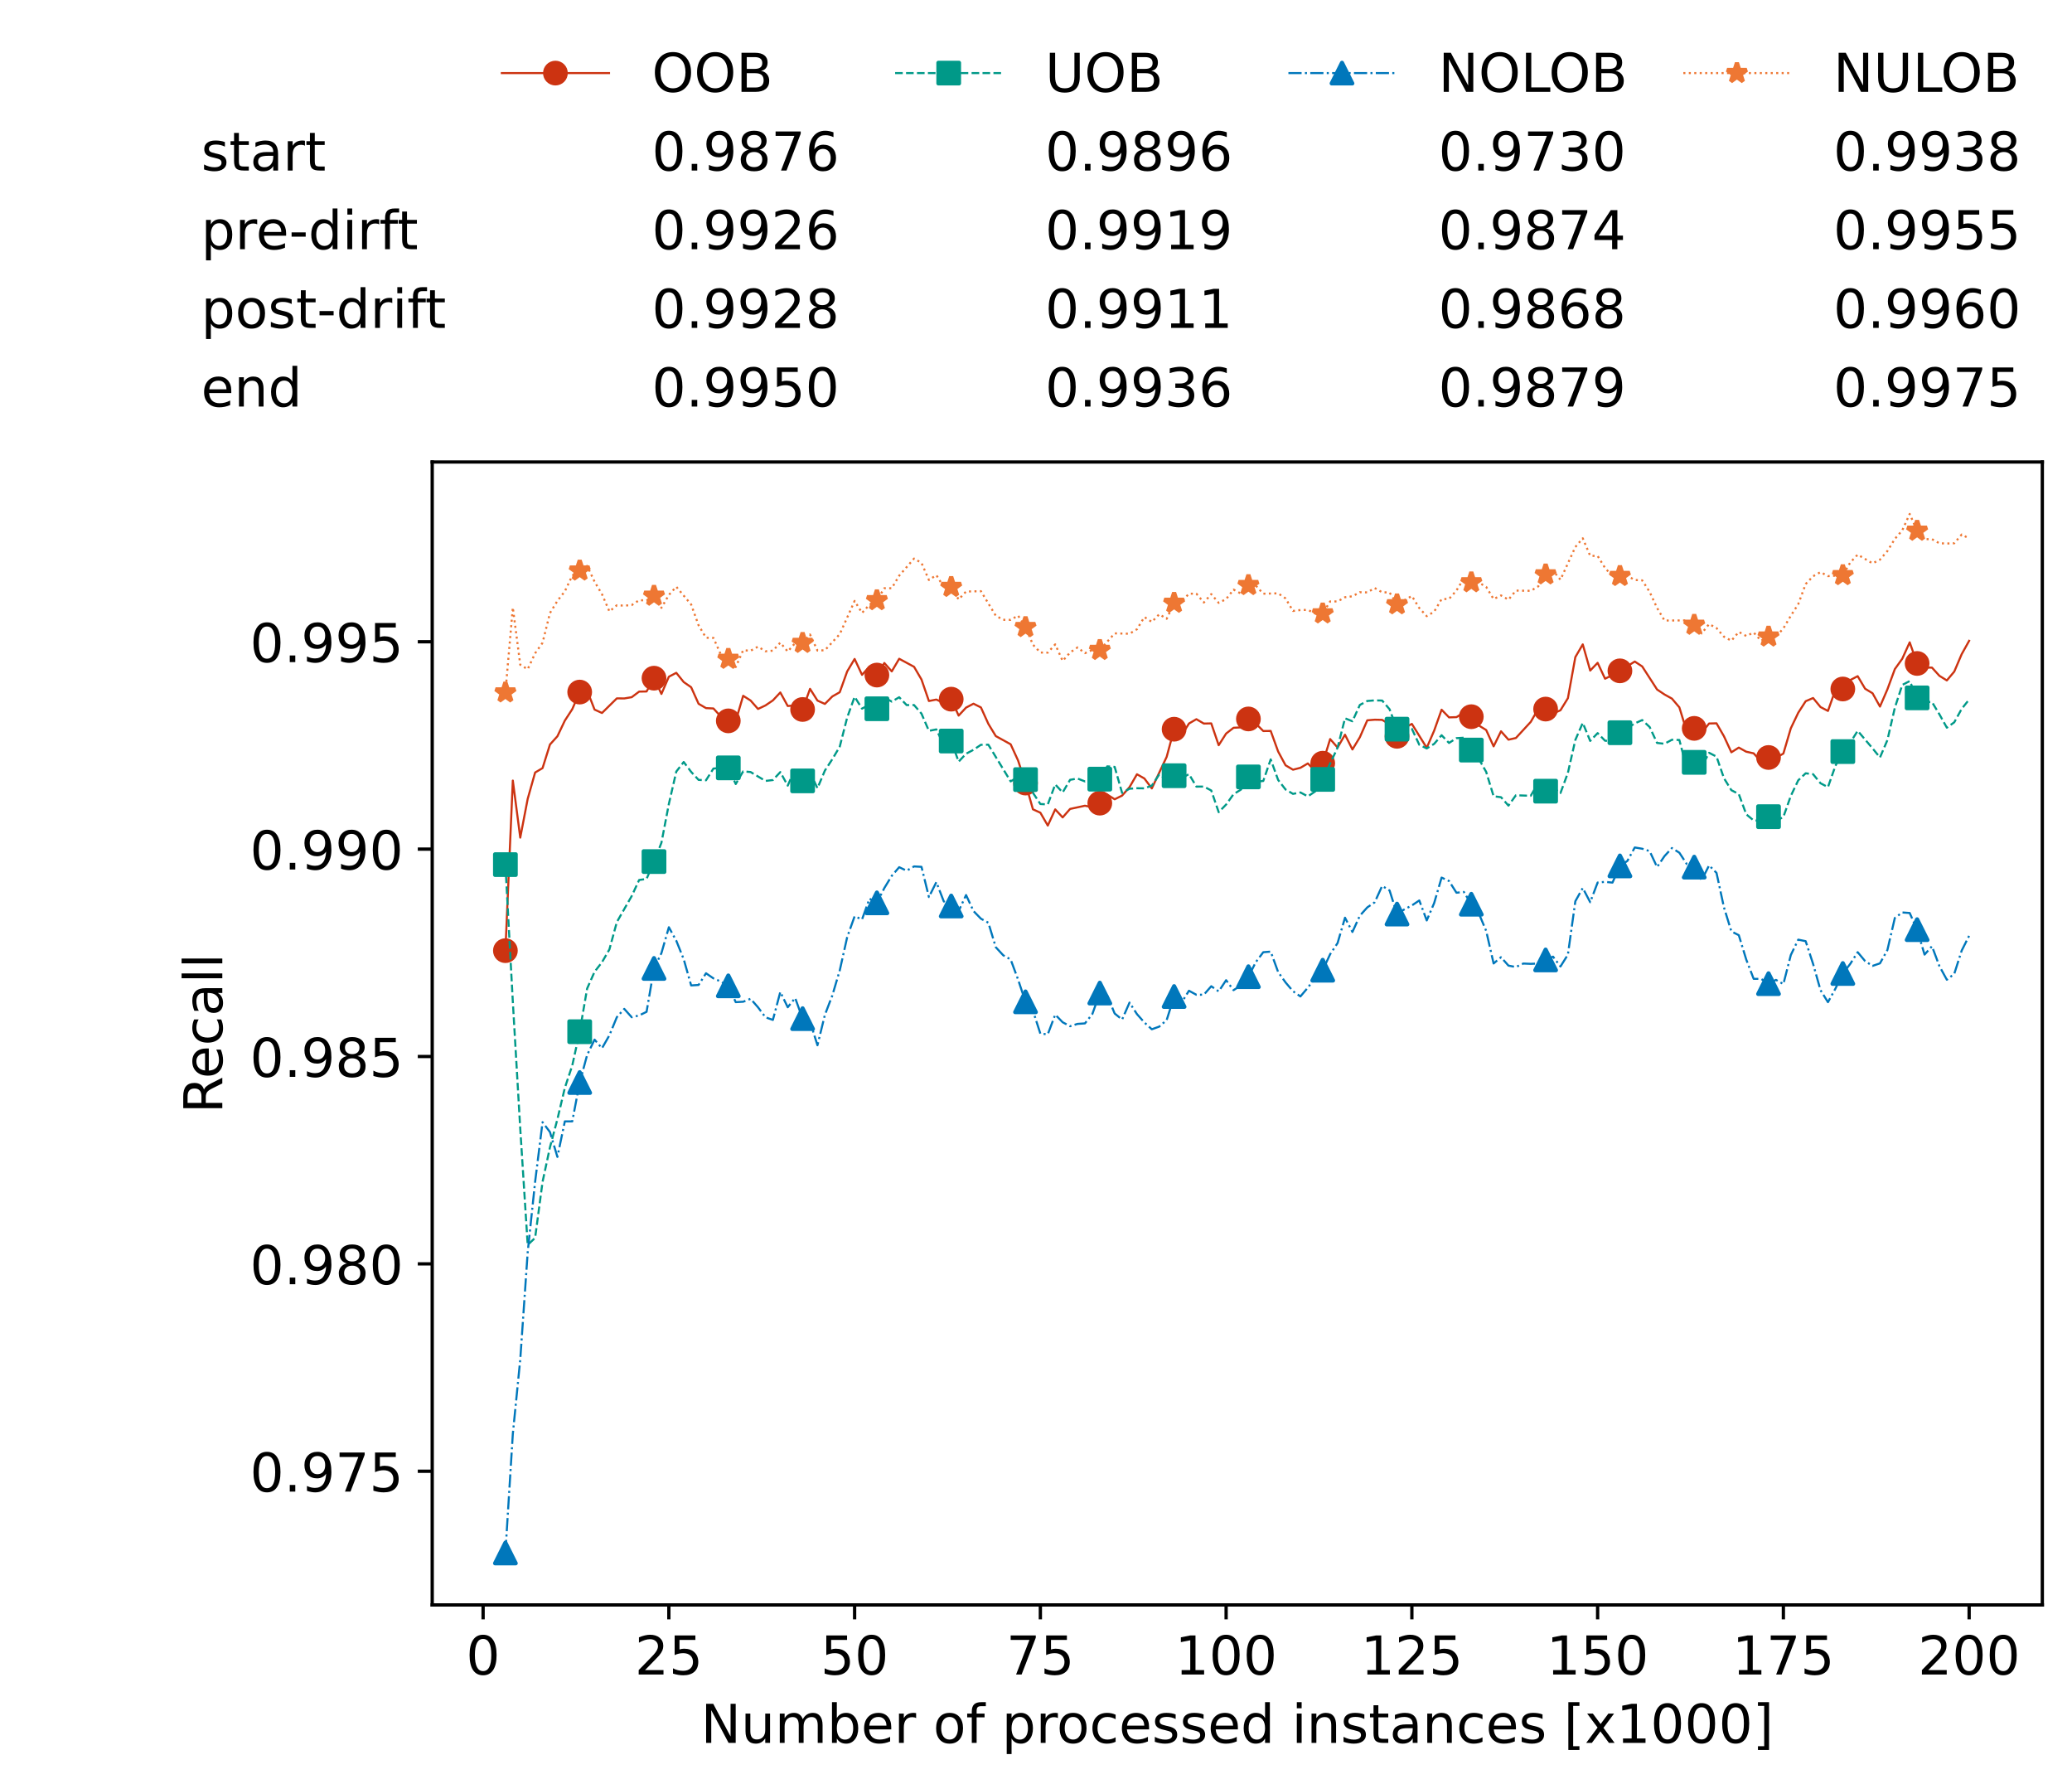 <?xml version="1.0" encoding="utf-8" standalone="no"?>
<!DOCTYPE svg PUBLIC "-//W3C//DTD SVG 1.1//EN"
  "http://www.w3.org/Graphics/SVG/1.1/DTD/svg11.dtd">
<!-- Created with matplotlib (https://matplotlib.org/) -->
<svg height="432.615pt" version="1.1" viewBox="0 0 502.65 432.615" width="502.65pt" xmlns="http://www.w3.org/2000/svg" xmlns:xlink="http://www.w3.org/1999/xlink">
 <defs>
  <style type="text/css">*{stroke-linecap:butt;stroke-linejoin:round;}</style>
 </defs>
 <g id="figure_1">
  <g id="patch_1">
   <path d="M 0 432.615 
L 502.65 432.615 
L 502.65 0 
L 0 0 
z
" style="fill:#ffffff;"/>
  </g>
  <g id="axes_1">
   <g id="patch_2">
    <path d="M 104.85 389.252 
L 495.45 389.252 
L 495.45 112.052 
L 104.85 112.052 
z
" style="fill:#ffffff;"/>
   </g>
   <g id="matplotlib.axis_1">
    <g id="xtick_1">
     <g id="line2d_1">
      <defs>
       <path d="M 0 0 
L 0 3.5 
" id="mf02998dbd1" style="stroke:#000000;stroke-width:0.8;"/>
      </defs>
      <g>
       <use style="stroke:#000000;stroke-width:0.8;" x="117.197" xlink:href="#mf02998dbd1" y="389.252"/>
      </g>
     </g>
     <g id="text_1">
      <!-- 0 -->
      <g transform="translate(113.061 406.13)scale(0.13 -0.13)">
       <defs>
        <path d="M 31.781 66.406 
Q 24.172 66.406 20.328 58.906 
Q 16.5 51.422 16.5 36.375 
Q 16.5 21.391 20.328 13.891 
Q 24.172 6.391 31.781 6.391 
Q 39.453 6.391 43.281 13.891 
Q 47.125 21.391 47.125 36.375 
Q 47.125 51.422 43.281 58.906 
Q 39.453 66.406 31.781 66.406 
z
M 31.781 74.219 
Q 44.047 74.219 50.516 64.516 
Q 56.984 54.828 56.984 36.375 
Q 56.984 17.969 50.516 8.266 
Q 44.047 -1.422 31.781 -1.422 
Q 19.531 -1.422 13.062 8.266 
Q 6.594 17.969 6.594 36.375 
Q 6.594 54.828 13.062 64.516 
Q 19.531 74.219 31.781 74.219 
z
" id="DejaVuSans-48"/>
       </defs>
       <use xlink:href="#DejaVuSans-48"/>
      </g>
     </g>
    </g>
    <g id="xtick_2">
     <g id="line2d_2">
      <g>
       <use style="stroke:#000000;stroke-width:0.8;" x="162.259" xlink:href="#mf02998dbd1" y="389.252"/>
      </g>
     </g>
     <g id="text_2">
      <!-- 25 -->
      <g transform="translate(153.988 406.13)scale(0.13 -0.13)">
       <defs>
        <path d="M 19.188 8.297 
L 53.609 8.297 
L 53.609 0 
L 7.328 0 
L 7.328 8.297 
Q 12.938 14.109 22.625 23.891 
Q 32.328 33.688 34.812 36.531 
Q 39.547 41.844 41.422 45.531 
Q 43.312 49.219 43.312 52.781 
Q 43.312 58.594 39.234 62.25 
Q 35.156 65.922 28.609 65.922 
Q 23.969 65.922 18.812 64.312 
Q 13.672 62.703 7.812 59.422 
L 7.812 69.391 
Q 13.766 71.781 18.938 73 
Q 24.125 74.219 28.422 74.219 
Q 39.75 74.219 46.484 68.547 
Q 53.219 62.891 53.219 53.422 
Q 53.219 48.922 51.531 44.891 
Q 49.859 40.875 45.406 35.406 
Q 44.188 33.984 37.641 27.219 
Q 31.109 20.453 19.188 8.297 
z
" id="DejaVuSans-50"/>
        <path d="M 10.797 72.906 
L 49.516 72.906 
L 49.516 64.594 
L 19.828 64.594 
L 19.828 46.734 
Q 21.969 47.469 24.109 47.828 
Q 26.266 48.188 28.422 48.188 
Q 40.625 48.188 47.75 41.5 
Q 54.891 34.812 54.891 23.391 
Q 54.891 11.625 47.562 5.094 
Q 40.234 -1.422 26.906 -1.422 
Q 22.312 -1.422 17.547 -0.641 
Q 12.797 0.141 7.719 1.703 
L 7.719 11.625 
Q 12.109 9.234 16.797 8.062 
Q 21.484 6.891 26.703 6.891 
Q 35.156 6.891 40.078 11.328 
Q 45.016 15.766 45.016 23.391 
Q 45.016 31 40.078 35.438 
Q 35.156 39.891 26.703 39.891 
Q 22.75 39.891 18.812 39.016 
Q 14.891 38.141 10.797 36.281 
z
" id="DejaVuSans-53"/>
       </defs>
       <use xlink:href="#DejaVuSans-50"/>
       <use x="63.623" xlink:href="#DejaVuSans-53"/>
      </g>
     </g>
    </g>
    <g id="xtick_3">
     <g id="line2d_3">
      <g>
       <use style="stroke:#000000;stroke-width:0.8;" x="207.322" xlink:href="#mf02998dbd1" y="389.252"/>
      </g>
     </g>
     <g id="text_3">
      <!-- 50 -->
      <g transform="translate(199.05 406.13)scale(0.13 -0.13)">
       <use xlink:href="#DejaVuSans-53"/>
       <use x="63.623" xlink:href="#DejaVuSans-48"/>
      </g>
     </g>
    </g>
    <g id="xtick_4">
     <g id="line2d_4">
      <g>
       <use style="stroke:#000000;stroke-width:0.8;" x="252.384" xlink:href="#mf02998dbd1" y="389.252"/>
      </g>
     </g>
     <g id="text_4">
      <!-- 75 -->
      <g transform="translate(244.113 406.13)scale(0.13 -0.13)">
       <defs>
        <path d="M 8.203 72.906 
L 55.078 72.906 
L 55.078 68.703 
L 28.609 0 
L 18.312 0 
L 43.219 64.594 
L 8.203 64.594 
z
" id="DejaVuSans-55"/>
       </defs>
       <use xlink:href="#DejaVuSans-55"/>
       <use x="63.623" xlink:href="#DejaVuSans-53"/>
      </g>
     </g>
    </g>
    <g id="xtick_5">
     <g id="line2d_5">
      <g>
       <use style="stroke:#000000;stroke-width:0.8;" x="297.446" xlink:href="#mf02998dbd1" y="389.252"/>
      </g>
     </g>
     <g id="text_5">
      <!-- 100 -->
      <g transform="translate(285.039 406.13)scale(0.13 -0.13)">
       <defs>
        <path d="M 12.406 8.297 
L 28.516 8.297 
L 28.516 63.922 
L 10.984 60.406 
L 10.984 69.391 
L 28.422 72.906 
L 38.281 72.906 
L 38.281 8.297 
L 54.391 8.297 
L 54.391 0 
L 12.406 0 
z
" id="DejaVuSans-49"/>
       </defs>
       <use xlink:href="#DejaVuSans-49"/>
       <use x="63.623" xlink:href="#DejaVuSans-48"/>
       <use x="127.246" xlink:href="#DejaVuSans-48"/>
      </g>
     </g>
    </g>
    <g id="xtick_6">
     <g id="line2d_6">
      <g>
       <use style="stroke:#000000;stroke-width:0.8;" x="342.509" xlink:href="#mf02998dbd1" y="389.252"/>
      </g>
     </g>
     <g id="text_6">
      <!-- 125 -->
      <g transform="translate(330.102 406.13)scale(0.13 -0.13)">
       <use xlink:href="#DejaVuSans-49"/>
       <use x="63.623" xlink:href="#DejaVuSans-50"/>
       <use x="127.246" xlink:href="#DejaVuSans-53"/>
      </g>
     </g>
    </g>
    <g id="xtick_7">
     <g id="line2d_7">
      <g>
       <use style="stroke:#000000;stroke-width:0.8;" x="387.571" xlink:href="#mf02998dbd1" y="389.252"/>
      </g>
     </g>
     <g id="text_7">
      <!-- 150 -->
      <g transform="translate(375.164 406.13)scale(0.13 -0.13)">
       <use xlink:href="#DejaVuSans-49"/>
       <use x="63.623" xlink:href="#DejaVuSans-53"/>
       <use x="127.246" xlink:href="#DejaVuSans-48"/>
      </g>
     </g>
    </g>
    <g id="xtick_8">
     <g id="line2d_8">
      <g>
       <use style="stroke:#000000;stroke-width:0.8;" x="432.633" xlink:href="#mf02998dbd1" y="389.252"/>
      </g>
     </g>
     <g id="text_8">
      <!-- 175 -->
      <g transform="translate(420.226 406.13)scale(0.13 -0.13)">
       <use xlink:href="#DejaVuSans-49"/>
       <use x="63.623" xlink:href="#DejaVuSans-55"/>
       <use x="127.246" xlink:href="#DejaVuSans-53"/>
      </g>
     </g>
    </g>
    <g id="xtick_9">
     <g id="line2d_9">
      <g>
       <use style="stroke:#000000;stroke-width:0.8;" x="477.695" xlink:href="#mf02998dbd1" y="389.252"/>
      </g>
     </g>
     <g id="text_9">
      <!-- 200 -->
      <g transform="translate(465.289 406.13)scale(0.13 -0.13)">
       <use xlink:href="#DejaVuSans-50"/>
       <use x="63.623" xlink:href="#DejaVuSans-48"/>
       <use x="127.246" xlink:href="#DejaVuSans-48"/>
      </g>
     </g>
    </g>
    <g id="text_10">
     <!-- Number of processed instances [x1000] -->
     <g transform="translate(170.025 422.711)scale(0.13 -0.13)">
      <defs>
       <path d="M 9.812 72.906 
L 23.094 72.906 
L 55.422 11.922 
L 55.422 72.906 
L 64.984 72.906 
L 64.984 0 
L 51.703 0 
L 19.391 60.984 
L 19.391 0 
L 9.812 0 
z
" id="DejaVuSans-78"/>
       <path d="M 8.5 21.578 
L 8.5 54.688 
L 17.484 54.688 
L 17.484 21.922 
Q 17.484 14.156 20.5 10.266 
Q 23.531 6.391 29.594 6.391 
Q 36.859 6.391 41.078 11.031 
Q 45.312 15.672 45.312 23.688 
L 45.312 54.688 
L 54.297 54.688 
L 54.297 0 
L 45.312 0 
L 45.312 8.406 
Q 42.047 3.422 37.719 1 
Q 33.406 -1.422 27.688 -1.422 
Q 18.266 -1.422 13.375 4.438 
Q 8.5 10.297 8.5 21.578 
z
M 31.109 56 
z
" id="DejaVuSans-117"/>
       <path d="M 52 44.188 
Q 55.375 50.25 60.062 53.125 
Q 64.75 56 71.094 56 
Q 79.641 56 84.281 50.016 
Q 88.922 44.047 88.922 33.016 
L 88.922 0 
L 79.891 0 
L 79.891 32.719 
Q 79.891 40.578 77.094 44.375 
Q 74.312 48.188 68.609 48.188 
Q 61.625 48.188 57.562 43.547 
Q 53.516 38.922 53.516 30.906 
L 53.516 0 
L 44.484 0 
L 44.484 32.719 
Q 44.484 40.625 41.703 44.406 
Q 38.922 48.188 33.109 48.188 
Q 26.219 48.188 22.156 43.531 
Q 18.109 38.875 18.109 30.906 
L 18.109 0 
L 9.078 0 
L 9.078 54.688 
L 18.109 54.688 
L 18.109 46.188 
Q 21.188 51.219 25.484 53.609 
Q 29.781 56 35.688 56 
Q 41.656 56 45.828 52.969 
Q 50 49.953 52 44.188 
z
" id="DejaVuSans-109"/>
       <path d="M 48.688 27.297 
Q 48.688 37.203 44.609 42.844 
Q 40.531 48.484 33.406 48.484 
Q 26.266 48.484 22.188 42.844 
Q 18.109 37.203 18.109 27.297 
Q 18.109 17.391 22.188 11.75 
Q 26.266 6.109 33.406 6.109 
Q 40.531 6.109 44.609 11.75 
Q 48.688 17.391 48.688 27.297 
z
M 18.109 46.391 
Q 20.953 51.266 25.266 53.625 
Q 29.594 56 35.594 56 
Q 45.562 56 51.781 48.094 
Q 58.016 40.188 58.016 27.297 
Q 58.016 14.406 51.781 6.484 
Q 45.562 -1.422 35.594 -1.422 
Q 29.594 -1.422 25.266 0.953 
Q 20.953 3.328 18.109 8.203 
L 18.109 0 
L 9.078 0 
L 9.078 75.984 
L 18.109 75.984 
z
" id="DejaVuSans-98"/>
       <path d="M 56.203 29.594 
L 56.203 25.203 
L 14.891 25.203 
Q 15.484 15.922 20.484 11.062 
Q 25.484 6.203 34.422 6.203 
Q 39.594 6.203 44.453 7.469 
Q 49.312 8.734 54.109 11.281 
L 54.109 2.781 
Q 49.266 0.734 44.188 -0.344 
Q 39.109 -1.422 33.891 -1.422 
Q 20.797 -1.422 13.156 6.188 
Q 5.516 13.812 5.516 26.812 
Q 5.516 40.234 12.766 48.109 
Q 20.016 56 32.328 56 
Q 43.359 56 49.781 48.891 
Q 56.203 41.797 56.203 29.594 
z
M 47.219 32.234 
Q 47.125 39.594 43.094 43.984 
Q 39.062 48.391 32.422 48.391 
Q 24.906 48.391 20.391 44.141 
Q 15.875 39.891 15.188 32.172 
z
" id="DejaVuSans-101"/>
       <path d="M 41.109 46.297 
Q 39.594 47.172 37.812 47.578 
Q 36.031 48 33.891 48 
Q 26.266 48 22.188 43.047 
Q 18.109 38.094 18.109 28.812 
L 18.109 0 
L 9.078 0 
L 9.078 54.688 
L 18.109 54.688 
L 18.109 46.188 
Q 20.953 51.172 25.484 53.578 
Q 30.031 56 36.531 56 
Q 37.453 56 38.578 55.875 
Q 39.703 55.766 41.062 55.516 
z
" id="DejaVuSans-114"/>
       <path id="DejaVuSans-32"/>
       <path d="M 30.609 48.391 
Q 23.391 48.391 19.188 42.75 
Q 14.984 37.109 14.984 27.297 
Q 14.984 17.484 19.156 11.844 
Q 23.344 6.203 30.609 6.203 
Q 37.797 6.203 41.984 11.859 
Q 46.188 17.531 46.188 27.297 
Q 46.188 37.016 41.984 42.703 
Q 37.797 48.391 30.609 48.391 
z
M 30.609 56 
Q 42.328 56 49.016 48.375 
Q 55.719 40.766 55.719 27.297 
Q 55.719 13.875 49.016 6.219 
Q 42.328 -1.422 30.609 -1.422 
Q 18.844 -1.422 12.172 6.219 
Q 5.516 13.875 5.516 27.297 
Q 5.516 40.766 12.172 48.375 
Q 18.844 56 30.609 56 
z
" id="DejaVuSans-111"/>
       <path d="M 37.109 75.984 
L 37.109 68.5 
L 28.516 68.5 
Q 23.688 68.5 21.797 66.547 
Q 19.922 64.594 19.922 59.516 
L 19.922 54.688 
L 34.719 54.688 
L 34.719 47.703 
L 19.922 47.703 
L 19.922 0 
L 10.891 0 
L 10.891 47.703 
L 2.297 47.703 
L 2.297 54.688 
L 10.891 54.688 
L 10.891 58.5 
Q 10.891 67.625 15.141 71.797 
Q 19.391 75.984 28.609 75.984 
z
" id="DejaVuSans-102"/>
       <path d="M 18.109 8.203 
L 18.109 -20.797 
L 9.078 -20.797 
L 9.078 54.688 
L 18.109 54.688 
L 18.109 46.391 
Q 20.953 51.266 25.266 53.625 
Q 29.594 56 35.594 56 
Q 45.562 56 51.781 48.094 
Q 58.016 40.188 58.016 27.297 
Q 58.016 14.406 51.781 6.484 
Q 45.562 -1.422 35.594 -1.422 
Q 29.594 -1.422 25.266 0.953 
Q 20.953 3.328 18.109 8.203 
z
M 48.688 27.297 
Q 48.688 37.203 44.609 42.844 
Q 40.531 48.484 33.406 48.484 
Q 26.266 48.484 22.188 42.844 
Q 18.109 37.203 18.109 27.297 
Q 18.109 17.391 22.188 11.75 
Q 26.266 6.109 33.406 6.109 
Q 40.531 6.109 44.609 11.75 
Q 48.688 17.391 48.688 27.297 
z
" id="DejaVuSans-112"/>
       <path d="M 48.781 52.594 
L 48.781 44.188 
Q 44.969 46.297 41.141 47.344 
Q 37.312 48.391 33.406 48.391 
Q 24.656 48.391 19.812 42.844 
Q 14.984 37.312 14.984 27.297 
Q 14.984 17.281 19.812 11.734 
Q 24.656 6.203 33.406 6.203 
Q 37.312 6.203 41.141 7.25 
Q 44.969 8.297 48.781 10.406 
L 48.781 2.094 
Q 45.016 0.344 40.984 -0.531 
Q 36.969 -1.422 32.422 -1.422 
Q 20.062 -1.422 12.781 6.344 
Q 5.516 14.109 5.516 27.297 
Q 5.516 40.672 12.859 48.328 
Q 20.219 56 33.016 56 
Q 37.156 56 41.109 55.141 
Q 45.062 54.297 48.781 52.594 
z
" id="DejaVuSans-99"/>
       <path d="M 44.281 53.078 
L 44.281 44.578 
Q 40.484 46.531 36.375 47.5 
Q 32.281 48.484 27.875 48.484 
Q 21.188 48.484 17.844 46.438 
Q 14.5 44.391 14.5 40.281 
Q 14.5 37.156 16.891 35.375 
Q 19.281 33.594 26.516 31.984 
L 29.594 31.297 
Q 39.156 29.25 43.188 25.516 
Q 47.219 21.781 47.219 15.094 
Q 47.219 7.469 41.188 3.016 
Q 35.156 -1.422 24.609 -1.422 
Q 20.219 -1.422 15.453 -0.562 
Q 10.688 0.297 5.422 2 
L 5.422 11.281 
Q 10.406 8.688 15.234 7.391 
Q 20.062 6.109 24.812 6.109 
Q 31.156 6.109 34.562 8.281 
Q 37.984 10.453 37.984 14.406 
Q 37.984 18.062 35.516 20.016 
Q 33.062 21.969 24.703 23.781 
L 21.578 24.516 
Q 13.234 26.266 9.516 29.906 
Q 5.812 33.547 5.812 39.891 
Q 5.812 47.609 11.281 51.797 
Q 16.75 56 26.812 56 
Q 31.781 56 36.172 55.266 
Q 40.578 54.547 44.281 53.078 
z
" id="DejaVuSans-115"/>
       <path d="M 45.406 46.391 
L 45.406 75.984 
L 54.391 75.984 
L 54.391 0 
L 45.406 0 
L 45.406 8.203 
Q 42.578 3.328 38.25 0.953 
Q 33.938 -1.422 27.875 -1.422 
Q 17.969 -1.422 11.734 6.484 
Q 5.516 14.406 5.516 27.297 
Q 5.516 40.188 11.734 48.094 
Q 17.969 56 27.875 56 
Q 33.938 56 38.25 53.625 
Q 42.578 51.266 45.406 46.391 
z
M 14.797 27.297 
Q 14.797 17.391 18.875 11.75 
Q 22.953 6.109 30.078 6.109 
Q 37.203 6.109 41.297 11.75 
Q 45.406 17.391 45.406 27.297 
Q 45.406 37.203 41.297 42.844 
Q 37.203 48.484 30.078 48.484 
Q 22.953 48.484 18.875 42.844 
Q 14.797 37.203 14.797 27.297 
z
" id="DejaVuSans-100"/>
       <path d="M 9.422 54.688 
L 18.406 54.688 
L 18.406 0 
L 9.422 0 
z
M 9.422 75.984 
L 18.406 75.984 
L 18.406 64.594 
L 9.422 64.594 
z
" id="DejaVuSans-105"/>
       <path d="M 54.891 33.016 
L 54.891 0 
L 45.906 0 
L 45.906 32.719 
Q 45.906 40.484 42.875 44.328 
Q 39.844 48.188 33.797 48.188 
Q 26.516 48.188 22.312 43.547 
Q 18.109 38.922 18.109 30.906 
L 18.109 0 
L 9.078 0 
L 9.078 54.688 
L 18.109 54.688 
L 18.109 46.188 
Q 21.344 51.125 25.703 53.562 
Q 30.078 56 35.797 56 
Q 45.219 56 50.047 50.172 
Q 54.891 44.344 54.891 33.016 
z
" id="DejaVuSans-110"/>
       <path d="M 18.312 70.219 
L 18.312 54.688 
L 36.812 54.688 
L 36.812 47.703 
L 18.312 47.703 
L 18.312 18.016 
Q 18.312 11.328 20.141 9.422 
Q 21.969 7.516 27.594 7.516 
L 36.812 7.516 
L 36.812 0 
L 27.594 0 
Q 17.188 0 13.234 3.875 
Q 9.281 7.766 9.281 18.016 
L 9.281 47.703 
L 2.688 47.703 
L 2.688 54.688 
L 9.281 54.688 
L 9.281 70.219 
z
" id="DejaVuSans-116"/>
       <path d="M 34.281 27.484 
Q 23.391 27.484 19.188 25 
Q 14.984 22.516 14.984 16.5 
Q 14.984 11.719 18.141 8.906 
Q 21.297 6.109 26.703 6.109 
Q 34.188 6.109 38.703 11.406 
Q 43.219 16.703 43.219 25.484 
L 43.219 27.484 
z
M 52.203 31.203 
L 52.203 0 
L 43.219 0 
L 43.219 8.297 
Q 40.141 3.328 35.547 0.953 
Q 30.953 -1.422 24.312 -1.422 
Q 15.922 -1.422 10.953 3.297 
Q 6 8.016 6 15.922 
Q 6 25.141 12.172 29.828 
Q 18.359 34.516 30.609 34.516 
L 43.219 34.516 
L 43.219 35.406 
Q 43.219 41.609 39.141 45 
Q 35.062 48.391 27.688 48.391 
Q 23 48.391 18.547 47.266 
Q 14.109 46.141 10.016 43.891 
L 10.016 52.203 
Q 14.938 54.109 19.578 55.047 
Q 24.219 56 28.609 56 
Q 40.484 56 46.344 49.844 
Q 52.203 43.703 52.203 31.203 
z
" id="DejaVuSans-97"/>
       <path d="M 8.594 75.984 
L 29.297 75.984 
L 29.297 69 
L 17.578 69 
L 17.578 -6.203 
L 29.297 -6.203 
L 29.297 -13.188 
L 8.594 -13.188 
z
" id="DejaVuSans-91"/>
       <path d="M 54.891 54.688 
L 35.109 28.078 
L 55.906 0 
L 45.312 0 
L 29.391 21.484 
L 13.484 0 
L 2.875 0 
L 24.125 28.609 
L 4.688 54.688 
L 15.281 54.688 
L 29.781 35.203 
L 44.281 54.688 
z
" id="DejaVuSans-120"/>
       <path d="M 30.422 75.984 
L 30.422 -13.188 
L 9.719 -13.188 
L 9.719 -6.203 
L 21.391 -6.203 
L 21.391 69 
L 9.719 69 
L 9.719 75.984 
z
" id="DejaVuSans-93"/>
      </defs>
      <use xlink:href="#DejaVuSans-78"/>
      <use x="74.805" xlink:href="#DejaVuSans-117"/>
      <use x="138.184" xlink:href="#DejaVuSans-109"/>
      <use x="235.596" xlink:href="#DejaVuSans-98"/>
      <use x="299.072" xlink:href="#DejaVuSans-101"/>
      <use x="360.596" xlink:href="#DejaVuSans-114"/>
      <use x="401.709" xlink:href="#DejaVuSans-32"/>
      <use x="433.496" xlink:href="#DejaVuSans-111"/>
      <use x="494.678" xlink:href="#DejaVuSans-102"/>
      <use x="529.883" xlink:href="#DejaVuSans-32"/>
      <use x="561.67" xlink:href="#DejaVuSans-112"/>
      <use x="625.146" xlink:href="#DejaVuSans-114"/>
      <use x="664.01" xlink:href="#DejaVuSans-111"/>
      <use x="725.191" xlink:href="#DejaVuSans-99"/>
      <use x="780.172" xlink:href="#DejaVuSans-101"/>
      <use x="841.695" xlink:href="#DejaVuSans-115"/>
      <use x="893.795" xlink:href="#DejaVuSans-115"/>
      <use x="945.895" xlink:href="#DejaVuSans-101"/>
      <use x="1007.418" xlink:href="#DejaVuSans-100"/>
      <use x="1070.895" xlink:href="#DejaVuSans-32"/>
      <use x="1102.682" xlink:href="#DejaVuSans-105"/>
      <use x="1130.465" xlink:href="#DejaVuSans-110"/>
      <use x="1193.844" xlink:href="#DejaVuSans-115"/>
      <use x="1245.943" xlink:href="#DejaVuSans-116"/>
      <use x="1285.152" xlink:href="#DejaVuSans-97"/>
      <use x="1346.432" xlink:href="#DejaVuSans-110"/>
      <use x="1409.811" xlink:href="#DejaVuSans-99"/>
      <use x="1464.791" xlink:href="#DejaVuSans-101"/>
      <use x="1526.314" xlink:href="#DejaVuSans-115"/>
      <use x="1578.414" xlink:href="#DejaVuSans-32"/>
      <use x="1610.201" xlink:href="#DejaVuSans-91"/>
      <use x="1649.215" xlink:href="#DejaVuSans-120"/>
      <use x="1708.395" xlink:href="#DejaVuSans-49"/>
      <use x="1772.018" xlink:href="#DejaVuSans-48"/>
      <use x="1835.641" xlink:href="#DejaVuSans-48"/>
      <use x="1899.264" xlink:href="#DejaVuSans-48"/>
      <use x="1962.887" xlink:href="#DejaVuSans-93"/>
     </g>
    </g>
   </g>
   <g id="matplotlib.axis_2">
    <g id="ytick_1">
     <g id="line2d_10">
      <defs>
       <path d="M 0 0 
L -3.5 0 
" id="me27ecdd68e" style="stroke:#000000;stroke-width:0.8;"/>
      </defs>
      <g>
       <use style="stroke:#000000;stroke-width:0.8;" x="104.85" xlink:href="#me27ecdd68e" y="356.826"/>
      </g>
     </g>
     <g id="text_11">
      <!-- 0.975 -->
      <g transform="translate(60.633 361.765)scale(0.13 -0.13)">
       <defs>
        <path d="M 10.688 12.406 
L 21 12.406 
L 21 0 
L 10.688 0 
z
" id="DejaVuSans-46"/>
        <path d="M 10.984 1.516 
L 10.984 10.5 
Q 14.703 8.734 18.5 7.812 
Q 22.312 6.891 25.984 6.891 
Q 35.75 6.891 40.891 13.453 
Q 46.047 20.016 46.781 33.406 
Q 43.953 29.203 39.594 26.953 
Q 35.25 24.703 29.984 24.703 
Q 19.047 24.703 12.672 31.312 
Q 6.297 37.938 6.297 49.422 
Q 6.297 60.641 12.938 67.422 
Q 19.578 74.219 30.609 74.219 
Q 43.266 74.219 49.922 64.516 
Q 56.594 54.828 56.594 36.375 
Q 56.594 19.141 48.406 8.859 
Q 40.234 -1.422 26.422 -1.422 
Q 22.703 -1.422 18.891 -0.688 
Q 15.094 0.047 10.984 1.516 
z
M 30.609 32.422 
Q 37.25 32.422 41.125 36.953 
Q 45.016 41.5 45.016 49.422 
Q 45.016 57.281 41.125 61.844 
Q 37.25 66.406 30.609 66.406 
Q 23.969 66.406 20.094 61.844 
Q 16.219 57.281 16.219 49.422 
Q 16.219 41.5 20.094 36.953 
Q 23.969 32.422 30.609 32.422 
z
" id="DejaVuSans-57"/>
       </defs>
       <use xlink:href="#DejaVuSans-48"/>
       <use x="63.623" xlink:href="#DejaVuSans-46"/>
       <use x="95.41" xlink:href="#DejaVuSans-57"/>
       <use x="159.033" xlink:href="#DejaVuSans-55"/>
       <use x="222.656" xlink:href="#DejaVuSans-53"/>
      </g>
     </g>
    </g>
    <g id="ytick_2">
     <g id="line2d_11">
      <g>
       <use style="stroke:#000000;stroke-width:0.8;" x="104.85" xlink:href="#me27ecdd68e" y="306.531"/>
      </g>
     </g>
     <g id="text_12">
      <!-- 0.980 -->
      <g transform="translate(60.633 311.47)scale(0.13 -0.13)">
       <defs>
        <path d="M 31.781 34.625 
Q 24.75 34.625 20.719 30.859 
Q 16.703 27.094 16.703 20.516 
Q 16.703 13.922 20.719 10.156 
Q 24.75 6.391 31.781 6.391 
Q 38.812 6.391 42.859 10.172 
Q 46.922 13.969 46.922 20.516 
Q 46.922 27.094 42.891 30.859 
Q 38.875 34.625 31.781 34.625 
z
M 21.922 38.812 
Q 15.578 40.375 12.031 44.719 
Q 8.5 49.078 8.5 55.328 
Q 8.5 64.062 14.719 69.141 
Q 20.953 74.219 31.781 74.219 
Q 42.672 74.219 48.875 69.141 
Q 55.078 64.062 55.078 55.328 
Q 55.078 49.078 51.531 44.719 
Q 48 40.375 41.703 38.812 
Q 48.828 37.156 52.797 32.312 
Q 56.781 27.484 56.781 20.516 
Q 56.781 9.906 50.312 4.234 
Q 43.844 -1.422 31.781 -1.422 
Q 19.734 -1.422 13.25 4.234 
Q 6.781 9.906 6.781 20.516 
Q 6.781 27.484 10.781 32.312 
Q 14.797 37.156 21.922 38.812 
z
M 18.312 54.391 
Q 18.312 48.734 21.844 45.562 
Q 25.391 42.391 31.781 42.391 
Q 38.141 42.391 41.719 45.562 
Q 45.312 48.734 45.312 54.391 
Q 45.312 60.062 41.719 63.234 
Q 38.141 66.406 31.781 66.406 
Q 25.391 66.406 21.844 63.234 
Q 18.312 60.062 18.312 54.391 
z
" id="DejaVuSans-56"/>
       </defs>
       <use xlink:href="#DejaVuSans-48"/>
       <use x="63.623" xlink:href="#DejaVuSans-46"/>
       <use x="95.41" xlink:href="#DejaVuSans-57"/>
       <use x="159.033" xlink:href="#DejaVuSans-56"/>
       <use x="222.656" xlink:href="#DejaVuSans-48"/>
      </g>
     </g>
    </g>
    <g id="ytick_3">
     <g id="line2d_12">
      <g>
       <use style="stroke:#000000;stroke-width:0.8;" x="104.85" xlink:href="#me27ecdd68e" y="256.236"/>
      </g>
     </g>
     <g id="text_13">
      <!-- 0.985 -->
      <g transform="translate(60.633 261.175)scale(0.13 -0.13)">
       <use xlink:href="#DejaVuSans-48"/>
       <use x="63.623" xlink:href="#DejaVuSans-46"/>
       <use x="95.41" xlink:href="#DejaVuSans-57"/>
       <use x="159.033" xlink:href="#DejaVuSans-56"/>
       <use x="222.656" xlink:href="#DejaVuSans-53"/>
      </g>
     </g>
    </g>
    <g id="ytick_4">
     <g id="line2d_13">
      <g>
       <use style="stroke:#000000;stroke-width:0.8;" x="104.85" xlink:href="#me27ecdd68e" y="205.942"/>
      </g>
     </g>
     <g id="text_14">
      <!-- 0.990 -->
      <g transform="translate(60.633 210.881)scale(0.13 -0.13)">
       <use xlink:href="#DejaVuSans-48"/>
       <use x="63.623" xlink:href="#DejaVuSans-46"/>
       <use x="95.41" xlink:href="#DejaVuSans-57"/>
       <use x="159.033" xlink:href="#DejaVuSans-57"/>
       <use x="222.656" xlink:href="#DejaVuSans-48"/>
      </g>
     </g>
    </g>
    <g id="ytick_5">
     <g id="line2d_14">
      <g>
       <use style="stroke:#000000;stroke-width:0.8;" x="104.85" xlink:href="#me27ecdd68e" y="155.647"/>
      </g>
     </g>
     <g id="text_15">
      <!-- 0.995 -->
      <g transform="translate(60.633 160.586)scale(0.13 -0.13)">
       <use xlink:href="#DejaVuSans-48"/>
       <use x="63.623" xlink:href="#DejaVuSans-46"/>
       <use x="95.41" xlink:href="#DejaVuSans-57"/>
       <use x="159.033" xlink:href="#DejaVuSans-57"/>
       <use x="222.656" xlink:href="#DejaVuSans-53"/>
      </g>
     </g>
    </g>
    <g id="text_16">
     <!-- Recall -->
     <g transform="translate(53.93 270.044)rotate(-90)scale(0.13 -0.13)">
      <defs>
       <path d="M 44.391 34.188 
Q 47.562 33.109 50.562 29.594 
Q 53.562 26.078 56.594 19.922 
L 66.609 0 
L 56 0 
L 46.688 18.703 
Q 43.062 26.031 39.672 28.422 
Q 36.281 30.812 30.422 30.812 
L 19.672 30.812 
L 19.672 0 
L 9.812 0 
L 9.812 72.906 
L 32.078 72.906 
Q 44.578 72.906 50.734 67.672 
Q 56.891 62.453 56.891 51.906 
Q 56.891 45.016 53.688 40.469 
Q 50.484 35.938 44.391 34.188 
z
M 19.672 64.797 
L 19.672 38.922 
L 32.078 38.922 
Q 39.203 38.922 42.844 42.219 
Q 46.484 45.516 46.484 51.906 
Q 46.484 58.297 42.844 61.547 
Q 39.203 64.797 32.078 64.797 
z
" id="DejaVuSans-82"/>
       <path d="M 9.422 75.984 
L 18.406 75.984 
L 18.406 0 
L 9.422 0 
z
" id="DejaVuSans-108"/>
      </defs>
      <use xlink:href="#DejaVuSans-82"/>
      <use x="64.982" xlink:href="#DejaVuSans-101"/>
      <use x="126.506" xlink:href="#DejaVuSans-99"/>
      <use x="181.486" xlink:href="#DejaVuSans-97"/>
      <use x="242.766" xlink:href="#DejaVuSans-108"/>
      <use x="270.549" xlink:href="#DejaVuSans-108"/>
     </g>
    </g>
   </g>
   <g id="line2d_15"/>
   <g id="line2d_16"/>
   <g id="line2d_17"/>
   <g id="line2d_18"/>
   <g id="line2d_19"/>
   <g id="line2d_20">
    <path clip-path="url(#p66a27abca8)" d="M 122.605 230.567 
L 124.407 189.316 
L 126.21 203.153 
L 128.012 193.761 
L 129.815 187.361 
L 131.617 186.298 
L 133.419 180.564 
L 135.222 178.573 
L 137.024 174.778 
L 138.827 172 
L 140.629 167.851 
L 142.432 167.46 
L 144.234 172.099 
L 146.037 172.923 
L 149.642 169.376 
L 151.444 169.395 
L 153.247 169.092 
L 155.049 167.739 
L 156.852 167.705 
L 158.654 164.48 
L 160.457 168.308 
L 162.259 164.13 
L 164.062 163.184 
L 165.864 165.424 
L 167.667 166.682 
L 169.469 170.689 
L 171.272 171.74 
L 173.074 171.827 
L 174.877 173.792 
L 176.679 174.834 
L 178.482 174.873 
L 180.284 168.752 
L 182.087 169.898 
L 183.889 171.946 
L 185.692 171.092 
L 187.494 169.874 
L 189.297 167.947 
L 191.099 171.23 
L 192.902 171.086 
L 194.704 172.073 
L 196.507 167.068 
L 198.309 169.913 
L 200.112 170.727 
L 201.914 168.912 
L 203.717 167.888 
L 205.519 162.844 
L 207.322 159.82 
L 209.124 163.674 
L 210.927 161.662 
L 212.729 163.728 
L 214.532 160.798 
L 216.334 162.834 
L 218.137 159.774 
L 221.742 161.721 
L 223.544 164.802 
L 225.347 170.022 
L 227.149 169.664 
L 228.952 170.54 
L 230.754 169.571 
L 232.557 173.553 
L 234.359 171.618 
L 236.162 170.673 
L 237.964 171.576 
L 239.767 175.56 
L 241.569 178.524 
L 245.174 180.514 
L 246.976 184.441 
L 248.779 189.92 
L 250.581 196.286 
L 252.384 197.108 
L 254.186 200.23 
L 255.989 196.305 
L 257.791 198.251 
L 259.594 196.195 
L 263.199 195.416 
L 265.001 195.798 
L 266.804 194.792 
L 268.606 192.709 
L 270.409 193.852 
L 272.211 192.957 
L 274.014 190.904 
L 275.816 187.788 
L 277.619 188.81 
L 279.421 191.22 
L 283.026 183.558 
L 284.829 176.858 
L 286.631 178.335 
L 288.434 175.477 
L 290.236 174.428 
L 292.039 175.489 
L 293.841 175.45 
L 295.644 180.739 
L 297.446 177.915 
L 299.249 176.511 
L 301.051 176.416 
L 302.854 174.368 
L 304.656 175.494 
L 306.459 177.298 
L 308.261 177.277 
L 310.064 182.265 
L 311.866 185.61 
L 313.669 186.68 
L 315.471 186.219 
L 317.274 185.159 
L 319.076 187.027 
L 320.879 185.107 
L 322.681 179.248 
L 324.484 181.297 
L 326.286 178.192 
L 328.089 181.771 
L 329.891 178.803 
L 331.694 174.699 
L 333.496 174.554 
L 335.299 174.591 
L 337.101 175.681 
L 338.904 178.577 
L 340.706 176.524 
L 342.509 175.572 
L 346.114 181.374 
L 347.916 177.202 
L 349.719 172.128 
L 351.521 173.988 
L 353.324 173.931 
L 355.126 172.831 
L 356.928 173.823 
L 358.731 175.945 
L 360.533 177.053 
L 362.336 181.016 
L 364.138 177.362 
L 365.941 179.398 
L 367.743 178.993 
L 371.348 175.08 
L 373.151 171.937 
L 374.953 171.976 
L 376.756 173.069 
L 378.558 172.261 
L 380.361 169.332 
L 382.163 159.373 
L 383.966 156.286 
L 385.768 162.635 
L 387.571 160.76 
L 389.373 164.609 
L 391.176 163.724 
L 394.781 161.573 
L 396.583 160.445 
L 398.386 161.635 
L 401.991 167.226 
L 403.793 168.433 
L 405.596 169.437 
L 407.398 171.554 
L 409.201 177.421 
L 411.003 176.654 
L 412.806 177.753 
L 414.608 175.474 
L 416.411 175.43 
L 418.213 178.561 
L 420.016 182.456 
L 421.818 181.318 
L 423.621 182.313 
L 425.423 182.711 
L 427.226 184.703 
L 429.028 183.717 
L 430.831 183.777 
L 432.633 182.763 
L 434.436 176.642 
L 436.238 172.868 
L 438.041 170.068 
L 439.843 169.294 
L 441.646 171.485 
L 443.448 172.424 
L 445.251 167.324 
L 447.053 167.105 
L 448.856 164.936 
L 450.658 163.996 
L 452.461 167.039 
L 454.263 168.135 
L 456.066 171.367 
L 457.868 167.19 
L 459.671 162.288 
L 461.473 159.765 
L 463.276 155.789 
L 465.078 160.911 
L 466.881 161.915 
L 468.683 161.919 
L 470.485 163.907 
L 472.288 165.027 
L 474.09 162.882 
L 475.893 158.647 
L 477.695 155.424 
L 477.695 155.424 
" style="fill:none;stroke:#cc3311;stroke-linecap:square;stroke-width:0.5;"/>
    <defs>
     <path d="M 0 2.5 
C 0.663 2.5 1.299 2.237 1.768 1.768 
C 2.237 1.299 2.5 0.663 2.5 0 
C 2.5 -0.663 2.237 -1.299 1.768 -1.768 
C 1.299 -2.237 0.663 -2.5 0 -2.5 
C -0.663 -2.5 -1.299 -2.237 -1.768 -1.768 
C -2.237 -1.299 -2.5 -0.663 -2.5 0 
C -2.5 0.663 -2.237 1.299 -1.768 1.768 
C -1.299 2.237 -0.663 2.5 0 2.5 
z
" id="m0cf788e24e" style="stroke:#cc3311;"/>
    </defs>
    <g clip-path="url(#p66a27abca8)">
     <use style="fill:#cc3311;stroke:#cc3311;" x="122.605" xlink:href="#m0cf788e24e" y="230.567"/>
     <use style="fill:#cc3311;stroke:#cc3311;" x="140.629" xlink:href="#m0cf788e24e" y="167.851"/>
     <use style="fill:#cc3311;stroke:#cc3311;" x="158.654" xlink:href="#m0cf788e24e" y="164.48"/>
     <use style="fill:#cc3311;stroke:#cc3311;" x="176.679" xlink:href="#m0cf788e24e" y="174.834"/>
     <use style="fill:#cc3311;stroke:#cc3311;" x="194.704" xlink:href="#m0cf788e24e" y="172.073"/>
     <use style="fill:#cc3311;stroke:#cc3311;" x="212.729" xlink:href="#m0cf788e24e" y="163.728"/>
     <use style="fill:#cc3311;stroke:#cc3311;" x="230.754" xlink:href="#m0cf788e24e" y="169.571"/>
     <use style="fill:#cc3311;stroke:#cc3311;" x="248.779" xlink:href="#m0cf788e24e" y="189.92"/>
     <use style="fill:#cc3311;stroke:#cc3311;" x="266.804" xlink:href="#m0cf788e24e" y="194.792"/>
     <use style="fill:#cc3311;stroke:#cc3311;" x="284.829" xlink:href="#m0cf788e24e" y="176.858"/>
     <use style="fill:#cc3311;stroke:#cc3311;" x="302.854" xlink:href="#m0cf788e24e" y="174.368"/>
     <use style="fill:#cc3311;stroke:#cc3311;" x="320.879" xlink:href="#m0cf788e24e" y="185.107"/>
     <use style="fill:#cc3311;stroke:#cc3311;" x="338.904" xlink:href="#m0cf788e24e" y="178.577"/>
     <use style="fill:#cc3311;stroke:#cc3311;" x="356.928" xlink:href="#m0cf788e24e" y="173.823"/>
     <use style="fill:#cc3311;stroke:#cc3311;" x="374.953" xlink:href="#m0cf788e24e" y="171.976"/>
     <use style="fill:#cc3311;stroke:#cc3311;" x="392.978" xlink:href="#m0cf788e24e" y="162.703"/>
     <use style="fill:#cc3311;stroke:#cc3311;" x="411.003" xlink:href="#m0cf788e24e" y="176.654"/>
     <use style="fill:#cc3311;stroke:#cc3311;" x="429.028" xlink:href="#m0cf788e24e" y="183.717"/>
     <use style="fill:#cc3311;stroke:#cc3311;" x="447.053" xlink:href="#m0cf788e24e" y="167.105"/>
     <use style="fill:#cc3311;stroke:#cc3311;" x="465.078" xlink:href="#m0cf788e24e" y="160.911"/>
    </g>
   </g>
   <g id="line2d_21"/>
   <g id="line2d_22"/>
   <g id="line2d_23"/>
   <g id="line2d_24"/>
   <g id="line2d_25">
    <path clip-path="url(#p66a27abca8)" d="M 122.605 209.698 
L 124.407 242.951 
L 126.21 273.765 
L 128.012 301.934 
L 129.815 300.221 
L 131.617 286.651 
L 133.419 278.24 
L 135.222 271.45 
L 137.024 263.846 
L 138.827 258.41 
L 140.629 250.222 
L 142.432 239.756 
L 144.234 235.695 
L 146.037 233.374 
L 147.839 230.258 
L 149.642 223.631 
L 153.247 217.319 
L 155.049 213.428 
L 156.852 213.166 
L 158.654 208.961 
L 160.457 204.394 
L 162.259 194.988 
L 164.062 187.13 
L 165.864 184.813 
L 167.667 187.204 
L 169.469 189.146 
L 171.272 189.241 
L 173.074 186.398 
L 174.877 186.251 
L 176.679 186.238 
L 178.482 190.158 
L 180.284 187.077 
L 182.087 187.244 
L 185.692 189.403 
L 187.494 189.185 
L 189.297 187.258 
L 191.099 190.541 
L 192.902 186.379 
L 194.704 189.39 
L 196.507 187.331 
L 198.309 191.164 
L 200.112 186.887 
L 201.914 184.129 
L 203.717 181.086 
L 205.519 174.026 
L 207.322 168.995 
L 209.124 171.866 
L 210.927 170.879 
L 212.729 171.898 
L 214.532 169.129 
L 216.334 170.165 
L 218.137 169.105 
L 219.939 171.003 
L 221.742 170.999 
L 223.544 173.079 
L 225.347 177.263 
L 227.149 176.904 
L 228.952 180.696 
L 230.754 179.727 
L 232.557 184.727 
L 234.359 182.806 
L 236.162 181.854 
L 237.964 180.638 
L 239.767 180.618 
L 245.174 189.513 
L 246.976 188.422 
L 248.779 189.083 
L 250.581 192.275 
L 252.384 195.002 
L 254.186 195.1 
L 255.989 190.25 
L 257.791 192.196 
L 259.594 189.132 
L 261.396 188.82 
L 263.199 189.52 
L 265.001 188.948 
L 266.804 188.967 
L 268.606 185.861 
L 270.409 186.001 
L 272.211 192.308 
L 274.014 191.292 
L 275.816 191.176 
L 277.619 191.2 
L 279.421 190.542 
L 281.224 187.827 
L 283.026 189.045 
L 284.829 188.142 
L 286.631 188.719 
L 288.434 187.752 
L 290.236 190.781 
L 292.039 190.768 
L 293.841 191.72 
L 295.644 196.978 
L 297.446 195.129 
L 299.249 192.619 
L 301.051 191.499 
L 302.854 188.426 
L 304.656 189.595 
L 306.459 189.415 
L 308.261 184.177 
L 310.064 189.165 
L 311.866 191.482 
L 313.669 192.54 
L 315.471 192.194 
L 317.274 193.153 
L 319.076 191.929 
L 320.879 189.031 
L 324.484 181.337 
L 326.286 174.21 
L 328.089 174.932 
L 329.891 170.972 
L 331.694 170.011 
L 333.496 169.867 
L 335.299 169.904 
L 337.101 172.02 
L 338.904 176.847 
L 340.706 175.729 
L 342.509 176.76 
L 344.311 180.641 
L 346.114 181.525 
L 347.916 180.409 
L 349.719 178.318 
L 351.521 180.194 
L 353.324 179.03 
L 355.126 178.923 
L 356.928 181.922 
L 358.731 184.044 
L 360.533 187.201 
L 362.336 193.118 
L 364.138 193.352 
L 365.941 195.388 
L 367.743 192.878 
L 371.348 193.007 
L 373.151 189.864 
L 374.953 191.886 
L 376.756 191.049 
L 378.558 192.336 
L 380.361 187.435 
L 382.163 179.468 
L 383.966 175.322 
L 385.768 179.698 
L 387.571 177.81 
L 389.373 179.65 
L 391.176 179.758 
L 392.978 177.714 
L 396.583 175.456 
L 398.386 174.64 
L 400.188 176.32 
L 401.991 180.187 
L 403.793 180.392 
L 405.596 179.419 
L 407.398 179.471 
L 409.201 186.329 
L 411.003 184.899 
L 412.806 185.998 
L 414.608 182.579 
L 416.411 183.509 
L 418.213 188.726 
L 420.016 191.652 
L 421.818 192.58 
L 423.621 197.493 
L 425.423 198.996 
L 427.226 199.002 
L 429.028 198.073 
L 430.831 199.145 
L 432.633 198.131 
L 434.436 193.03 
L 436.238 189.256 
L 438.041 187.549 
L 439.843 187.777 
L 441.646 189.967 
L 443.448 190.906 
L 445.251 185.756 
L 447.053 182.286 
L 448.856 180.117 
L 450.658 177.248 
L 454.263 181.497 
L 456.066 183.717 
L 457.868 179.495 
L 459.671 171.651 
L 461.473 166.122 
L 463.276 165.18 
L 465.078 169.259 
L 466.881 170.26 
L 468.683 170.265 
L 470.485 173.246 
L 472.288 176.484 
L 474.09 175.179 
L 475.893 171.915 
L 477.695 169.652 
L 477.695 169.652 
" style="fill:none;stroke:#009988;stroke-dasharray:1.85,0.8;stroke-dashoffset:0;stroke-width:0.5;"/>
    <defs>
     <path d="M -2.5 2.5 
L 2.5 2.5 
L 2.5 -2.5 
L -2.5 -2.5 
z
" id="mca0b86892b" style="stroke:#009988;stroke-linejoin:miter;"/>
    </defs>
    <g clip-path="url(#p66a27abca8)">
     <use style="fill:#009988;stroke:#009988;stroke-linejoin:miter;" x="122.605" xlink:href="#mca0b86892b" y="209.698"/>
     <use style="fill:#009988;stroke:#009988;stroke-linejoin:miter;" x="140.629" xlink:href="#mca0b86892b" y="250.222"/>
     <use style="fill:#009988;stroke:#009988;stroke-linejoin:miter;" x="158.654" xlink:href="#mca0b86892b" y="208.961"/>
     <use style="fill:#009988;stroke:#009988;stroke-linejoin:miter;" x="176.679" xlink:href="#mca0b86892b" y="186.238"/>
     <use style="fill:#009988;stroke:#009988;stroke-linejoin:miter;" x="194.704" xlink:href="#mca0b86892b" y="189.39"/>
     <use style="fill:#009988;stroke:#009988;stroke-linejoin:miter;" x="212.729" xlink:href="#mca0b86892b" y="171.898"/>
     <use style="fill:#009988;stroke:#009988;stroke-linejoin:miter;" x="230.754" xlink:href="#mca0b86892b" y="179.727"/>
     <use style="fill:#009988;stroke:#009988;stroke-linejoin:miter;" x="248.779" xlink:href="#mca0b86892b" y="189.083"/>
     <use style="fill:#009988;stroke:#009988;stroke-linejoin:miter;" x="266.804" xlink:href="#mca0b86892b" y="188.967"/>
     <use style="fill:#009988;stroke:#009988;stroke-linejoin:miter;" x="284.829" xlink:href="#mca0b86892b" y="188.142"/>
     <use style="fill:#009988;stroke:#009988;stroke-linejoin:miter;" x="302.854" xlink:href="#mca0b86892b" y="188.426"/>
     <use style="fill:#009988;stroke:#009988;stroke-linejoin:miter;" x="320.879" xlink:href="#mca0b86892b" y="189.031"/>
     <use style="fill:#009988;stroke:#009988;stroke-linejoin:miter;" x="338.904" xlink:href="#mca0b86892b" y="176.847"/>
     <use style="fill:#009988;stroke:#009988;stroke-linejoin:miter;" x="356.928" xlink:href="#mca0b86892b" y="181.922"/>
     <use style="fill:#009988;stroke:#009988;stroke-linejoin:miter;" x="374.953" xlink:href="#mca0b86892b" y="191.886"/>
     <use style="fill:#009988;stroke:#009988;stroke-linejoin:miter;" x="392.978" xlink:href="#mca0b86892b" y="177.714"/>
     <use style="fill:#009988;stroke:#009988;stroke-linejoin:miter;" x="411.003" xlink:href="#mca0b86892b" y="184.899"/>
     <use style="fill:#009988;stroke:#009988;stroke-linejoin:miter;" x="429.028" xlink:href="#mca0b86892b" y="198.073"/>
     <use style="fill:#009988;stroke:#009988;stroke-linejoin:miter;" x="447.053" xlink:href="#mca0b86892b" y="182.286"/>
     <use style="fill:#009988;stroke:#009988;stroke-linejoin:miter;" x="465.078" xlink:href="#mca0b86892b" y="169.259"/>
    </g>
   </g>
   <g id="line2d_26"/>
   <g id="line2d_27"/>
   <g id="line2d_28"/>
   <g id="line2d_29"/>
   <g id="line2d_30">
    <path clip-path="url(#p66a27abca8)" d="M 122.605 376.652 
L 124.407 347.785 
L 126.21 329.712 
L 128.012 303.738 
L 129.815 286.623 
L 131.617 272.168 
L 133.419 274.57 
L 135.222 280.591 
L 137.024 271.971 
L 138.827 271.97 
L 140.629 262.55 
L 142.432 255.874 
L 144.234 252.143 
L 146.037 254.238 
L 147.839 251.086 
L 149.642 246.696 
L 151.444 244.69 
L 153.247 246.715 
L 155.049 246.28 
L 156.852 245.405 
L 158.654 234.876 
L 160.457 231.155 
L 162.259 224.888 
L 164.062 228.159 
L 165.864 232.639 
L 167.667 238.999 
L 169.469 238.888 
L 171.272 236.05 
L 173.074 237.288 
L 174.877 238.065 
L 176.679 239.098 
L 178.482 243.057 
L 180.284 242.955 
L 182.087 242.245 
L 183.889 244.306 
L 185.692 246.728 
L 187.494 247.365 
L 189.297 240.579 
L 191.099 244.294 
L 192.902 242.045 
L 194.704 247.056 
L 196.507 247.762 
L 198.309 253.512 
L 200.112 246.137 
L 201.914 241.425 
L 203.717 235.357 
L 205.519 227.29 
L 207.322 222.235 
L 209.124 222.99 
L 210.927 217.955 
L 212.729 218.968 
L 214.532 215.382 
L 216.334 212.419 
L 218.137 210.322 
L 219.939 211.18 
L 221.742 210.137 
L 223.544 210.234 
L 225.347 217.563 
L 227.149 213.95 
L 228.952 218.618 
L 232.557 220.963 
L 234.359 217.079 
L 236.162 220.963 
L 237.964 222.814 
L 239.767 223.794 
L 241.569 229.734 
L 243.372 231.689 
L 245.174 232.702 
L 246.976 237.575 
L 248.779 242.978 
L 250.581 245.118 
L 252.384 250.702 
L 254.186 250.849 
L 255.989 246.074 
L 257.791 247.934 
L 259.594 248.893 
L 261.396 248.332 
L 263.199 248.207 
L 265.001 245.918 
L 266.804 240.852 
L 268.606 241.485 
L 270.409 245.808 
L 272.211 247.279 
L 274.014 243.163 
L 275.816 245.953 
L 277.619 247.991 
L 279.421 249.634 
L 281.224 248.989 
L 283.026 247.393 
L 284.829 241.687 
L 286.631 243.164 
L 288.434 240.288 
L 290.236 241.269 
L 292.039 241.249 
L 293.841 239.195 
L 295.644 240.453 
L 297.446 237.728 
L 299.249 240.149 
L 301.051 238.981 
L 302.854 236.884 
L 304.656 233.334 
L 306.459 230.945 
L 308.261 230.798 
L 310.064 235.75 
L 311.866 238.274 
L 313.669 240.402 
L 315.471 241.671 
L 317.274 239.538 
L 319.076 237.148 
L 320.879 235.304 
L 322.681 231.429 
L 324.484 228.733 
L 326.286 222.573 
L 328.089 226.037 
L 329.891 222.077 
L 331.694 220.077 
L 333.496 218.829 
L 335.299 214.866 
L 337.101 215.969 
L 338.904 221.692 
L 340.706 220.543 
L 342.509 219.599 
L 344.311 218.389 
L 346.114 223.24 
L 347.916 219.025 
L 349.719 212.846 
L 351.521 213.674 
L 353.324 216.515 
L 355.126 216.336 
L 356.928 219.311 
L 358.731 221.501 
L 360.533 225.766 
L 362.336 233.674 
L 364.138 232.16 
L 365.941 234.196 
L 367.743 234.538 
L 369.546 233.691 
L 371.348 233.764 
L 373.151 233.688 
L 376.756 232.019 
L 378.558 234.403 
L 380.361 231.534 
L 382.163 218.586 
L 383.966 215.365 
L 385.768 218.816 
L 387.571 214.051 
L 389.373 213.882 
L 391.176 214.061 
L 392.978 210.01 
L 394.781 208.812 
L 396.583 205.541 
L 398.386 205.847 
L 400.188 206.42 
L 401.991 210.287 
L 403.793 207.639 
L 405.596 205.679 
L 407.398 206.815 
L 409.201 209.567 
L 411.003 210.305 
L 412.806 213.488 
L 414.608 209.886 
L 416.411 211.702 
L 418.213 220.05 
L 420.016 225.902 
L 421.818 226.814 
L 423.621 232.712 
L 425.423 237.399 
L 427.226 237.409 
L 429.028 238.567 
L 430.831 237.654 
L 432.633 238.668 
L 434.436 231.627 
L 436.238 227.897 
L 438.041 228.268 
L 439.843 233.79 
L 441.646 240.163 
L 443.448 243.063 
L 445.251 239.793 
L 447.053 236.104 
L 448.856 233.773 
L 450.658 230.938 
L 452.461 233.101 
L 454.263 234.263 
L 456.066 233.642 
L 457.868 230.407 
L 459.671 222.635 
L 461.473 221.301 
L 463.276 221.432 
L 465.078 225.472 
L 466.881 231.523 
L 468.683 229.503 
L 470.485 234.321 
L 472.288 237.619 
L 474.09 236.182 
L 475.893 230.536 
L 477.695 226.97 
L 477.695 226.97 
" style="fill:none;stroke:#0077bb;stroke-dasharray:3.2,0.8,0.5,0.8;stroke-dashoffset:0;stroke-width:0.5;"/>
    <defs>
     <path d="M 0 -2.5 
L -2.5 2.5 
L 2.5 2.5 
z
" id="m8186fe86bd" style="stroke:#0077bb;stroke-linejoin:miter;"/>
    </defs>
    <g clip-path="url(#p66a27abca8)">
     <use style="fill:#0077bb;stroke:#0077bb;stroke-linejoin:miter;" x="122.605" xlink:href="#m8186fe86bd" y="376.652"/>
     <use style="fill:#0077bb;stroke:#0077bb;stroke-linejoin:miter;" x="140.629" xlink:href="#m8186fe86bd" y="262.55"/>
     <use style="fill:#0077bb;stroke:#0077bb;stroke-linejoin:miter;" x="158.654" xlink:href="#m8186fe86bd" y="234.876"/>
     <use style="fill:#0077bb;stroke:#0077bb;stroke-linejoin:miter;" x="176.679" xlink:href="#m8186fe86bd" y="239.098"/>
     <use style="fill:#0077bb;stroke:#0077bb;stroke-linejoin:miter;" x="194.704" xlink:href="#m8186fe86bd" y="247.056"/>
     <use style="fill:#0077bb;stroke:#0077bb;stroke-linejoin:miter;" x="212.729" xlink:href="#m8186fe86bd" y="218.968"/>
     <use style="fill:#0077bb;stroke:#0077bb;stroke-linejoin:miter;" x="230.754" xlink:href="#m8186fe86bd" y="219.734"/>
     <use style="fill:#0077bb;stroke:#0077bb;stroke-linejoin:miter;" x="248.779" xlink:href="#m8186fe86bd" y="242.978"/>
     <use style="fill:#0077bb;stroke:#0077bb;stroke-linejoin:miter;" x="266.804" xlink:href="#m8186fe86bd" y="240.852"/>
     <use style="fill:#0077bb;stroke:#0077bb;stroke-linejoin:miter;" x="284.829" xlink:href="#m8186fe86bd" y="241.687"/>
     <use style="fill:#0077bb;stroke:#0077bb;stroke-linejoin:miter;" x="302.854" xlink:href="#m8186fe86bd" y="236.884"/>
     <use style="fill:#0077bb;stroke:#0077bb;stroke-linejoin:miter;" x="320.879" xlink:href="#m8186fe86bd" y="235.304"/>
     <use style="fill:#0077bb;stroke:#0077bb;stroke-linejoin:miter;" x="338.904" xlink:href="#m8186fe86bd" y="221.692"/>
     <use style="fill:#0077bb;stroke:#0077bb;stroke-linejoin:miter;" x="356.928" xlink:href="#m8186fe86bd" y="219.311"/>
     <use style="fill:#0077bb;stroke:#0077bb;stroke-linejoin:miter;" x="374.953" xlink:href="#m8186fe86bd" y="232.815"/>
     <use style="fill:#0077bb;stroke:#0077bb;stroke-linejoin:miter;" x="392.978" xlink:href="#m8186fe86bd" y="210.01"/>
     <use style="fill:#0077bb;stroke:#0077bb;stroke-linejoin:miter;" x="411.003" xlink:href="#m8186fe86bd" y="210.305"/>
     <use style="fill:#0077bb;stroke:#0077bb;stroke-linejoin:miter;" x="429.028" xlink:href="#m8186fe86bd" y="238.567"/>
     <use style="fill:#0077bb;stroke:#0077bb;stroke-linejoin:miter;" x="447.053" xlink:href="#m8186fe86bd" y="236.104"/>
     <use style="fill:#0077bb;stroke:#0077bb;stroke-linejoin:miter;" x="465.078" xlink:href="#m8186fe86bd" y="225.472"/>
    </g>
   </g>
   <g id="line2d_31"/>
   <g id="line2d_32"/>
   <g id="line2d_33"/>
   <g id="line2d_34"/>
   <g id="line2d_35">
    <path clip-path="url(#p66a27abca8)" d="M 122.605 167.96 
L 124.407 147.334 
L 126.21 161.224 
L 128.012 162.314 
L 129.815 158.442 
L 131.617 155.897 
L 133.419 148.676 
L 135.222 145.731 
L 137.024 143.414 
L 138.827 139.608 
L 142.432 137.255 
L 144.234 141.079 
L 146.037 144.118 
L 147.839 148.307 
L 149.642 146.802 
L 151.444 146.887 
L 153.247 146.75 
L 155.049 145.572 
L 156.852 145.618 
L 158.654 144.511 
L 160.457 147.42 
L 162.259 144.285 
L 164.062 142.306 
L 167.667 146.614 
L 169.469 151.654 
L 171.272 154.681 
L 173.074 154.725 
L 174.877 158.773 
L 176.679 159.814 
L 178.482 161.78 
L 180.284 157.7 
L 182.087 157.834 
L 183.889 156.834 
L 185.692 157.956 
L 187.494 157.811 
L 189.297 155.858 
L 191.099 158.018 
L 192.902 155.961 
L 194.704 155.949 
L 196.507 153.889 
L 198.309 157.782 
L 200.112 157.709 
L 203.717 153.8 
L 207.322 145.749 
L 209.124 148.658 
L 210.927 146.646 
L 212.729 145.594 
L 214.532 142.665 
L 216.334 142.665 
L 218.137 139.617 
L 221.742 135.47 
L 223.544 136.519 
L 225.347 140.667 
L 227.149 139.486 
L 228.952 142.349 
L 230.754 142.374 
L 232.557 145.398 
L 234.359 143.463 
L 237.964 143.382 
L 241.569 149.337 
L 243.372 150.324 
L 245.174 150.339 
L 246.976 149.297 
L 248.779 152.112 
L 250.581 156.356 
L 252.384 158.261 
L 254.186 158.286 
L 255.989 156.286 
L 257.791 160.293 
L 259.594 158.253 
L 261.396 157.029 
L 263.199 158.415 
L 265.001 157.651 
L 266.804 157.664 
L 270.409 153.612 
L 274.014 153.706 
L 275.816 152.613 
L 277.619 149.643 
L 279.421 150.848 
L 281.224 148.973 
L 283.026 150.079 
L 284.829 146.225 
L 286.631 145.902 
L 288.434 143.997 
L 290.236 143.991 
L 292.039 146.127 
L 293.841 144.103 
L 295.644 146.213 
L 297.446 145.304 
L 299.249 142.994 
L 301.051 143.973 
L 302.854 141.925 
L 304.656 142.055 
L 306.459 143.994 
L 310.064 143.901 
L 311.866 145.137 
L 313.669 148.179 
L 315.471 147.949 
L 317.274 147.923 
L 319.076 148.799 
L 320.879 148.799 
L 322.681 145.87 
L 324.484 145.87 
L 326.286 144.852 
L 328.089 144.621 
L 329.891 143.637 
L 331.694 143.676 
L 333.496 142.62 
L 335.299 143.65 
L 337.101 143.689 
L 338.904 146.585 
L 342.509 144.551 
L 344.311 147.478 
L 346.114 149.438 
L 347.916 148.351 
L 349.719 145.298 
L 351.521 145.264 
L 353.324 143.219 
L 355.126 140.243 
L 356.928 141.247 
L 358.731 141.282 
L 360.533 142.334 
L 362.336 145.292 
L 364.138 144.418 
L 365.941 145.442 
L 367.743 143.236 
L 371.348 143.294 
L 373.151 142.229 
L 374.953 139.333 
L 376.756 138.41 
L 378.558 140.602 
L 382.163 132.673 
L 383.966 130.555 
L 385.768 134.808 
L 387.571 134.834 
L 389.373 137.753 
L 391.176 139.737 
L 394.781 139.685 
L 396.583 140.66 
L 398.386 140.762 
L 400.188 143.549 
L 401.991 147.442 
L 403.793 150.499 
L 409.201 150.469 
L 411.003 151.553 
L 412.806 153.637 
L 414.608 151.358 
L 416.411 152.331 
L 418.213 154.418 
L 420.016 155.398 
L 421.818 153.257 
L 423.621 154.245 
L 425.423 153.405 
L 427.226 155.397 
L 429.028 154.411 
L 430.831 154.431 
L 432.633 152.403 
L 434.436 149.342 
L 436.238 146.523 
L 438.041 141.645 
L 439.843 139.755 
L 441.646 138.759 
L 443.448 139.726 
L 447.053 139.516 
L 448.856 136.425 
L 450.658 134.512 
L 454.263 136.63 
L 456.066 135.736 
L 457.868 133.647 
L 459.671 130.706 
L 461.473 128.628 
L 463.276 124.652 
L 465.078 128.749 
L 466.881 130.767 
L 468.683 130.767 
L 470.485 131.761 
L 472.288 131.822 
L 474.09 131.756 
L 475.893 129.638 
L 477.695 130.598 
L 477.695 130.598 
" style="fill:none;stroke:#ee7733;stroke-dasharray:0.5,0.825;stroke-dashoffset:0;stroke-width:0.5;"/>
    <defs>
     <path d="M 0 -2.5 
L -0.561 -0.773 
L -2.378 -0.773 
L -0.908 0.295 
L -1.469 2.023 
L -0 0.955 
L 1.469 2.023 
L 0.908 0.295 
L 2.378 -0.773 
L 0.561 -0.773 
z
" id="m9333236088" style="stroke:#ee7733;stroke-linejoin:bevel;"/>
    </defs>
    <g clip-path="url(#p66a27abca8)">
     <use style="fill:#ee7733;stroke:#ee7733;stroke-linejoin:bevel;" x="122.605" xlink:href="#m9333236088" y="167.96"/>
     <use style="fill:#ee7733;stroke:#ee7733;stroke-linejoin:bevel;" x="140.629" xlink:href="#m9333236088" y="138.403"/>
     <use style="fill:#ee7733;stroke:#ee7733;stroke-linejoin:bevel;" x="158.654" xlink:href="#m9333236088" y="144.511"/>
     <use style="fill:#ee7733;stroke:#ee7733;stroke-linejoin:bevel;" x="176.679" xlink:href="#m9333236088" y="159.814"/>
     <use style="fill:#ee7733;stroke:#ee7733;stroke-linejoin:bevel;" x="194.704" xlink:href="#m9333236088" y="155.949"/>
     <use style="fill:#ee7733;stroke:#ee7733;stroke-linejoin:bevel;" x="212.729" xlink:href="#m9333236088" y="145.594"/>
     <use style="fill:#ee7733;stroke:#ee7733;stroke-linejoin:bevel;" x="230.754" xlink:href="#m9333236088" y="142.374"/>
     <use style="fill:#ee7733;stroke:#ee7733;stroke-linejoin:bevel;" x="248.779" xlink:href="#m9333236088" y="152.112"/>
     <use style="fill:#ee7733;stroke:#ee7733;stroke-linejoin:bevel;" x="266.804" xlink:href="#m9333236088" y="157.664"/>
     <use style="fill:#ee7733;stroke:#ee7733;stroke-linejoin:bevel;" x="284.829" xlink:href="#m9333236088" y="146.225"/>
     <use style="fill:#ee7733;stroke:#ee7733;stroke-linejoin:bevel;" x="302.854" xlink:href="#m9333236088" y="141.925"/>
     <use style="fill:#ee7733;stroke:#ee7733;stroke-linejoin:bevel;" x="320.879" xlink:href="#m9333236088" y="148.799"/>
     <use style="fill:#ee7733;stroke:#ee7733;stroke-linejoin:bevel;" x="338.904" xlink:href="#m9333236088" y="146.585"/>
     <use style="fill:#ee7733;stroke:#ee7733;stroke-linejoin:bevel;" x="356.928" xlink:href="#m9333236088" y="141.247"/>
     <use style="fill:#ee7733;stroke:#ee7733;stroke-linejoin:bevel;" x="374.953" xlink:href="#m9333236088" y="139.333"/>
     <use style="fill:#ee7733;stroke:#ee7733;stroke-linejoin:bevel;" x="392.978" xlink:href="#m9333236088" y="139.719"/>
     <use style="fill:#ee7733;stroke:#ee7733;stroke-linejoin:bevel;" x="411.003" xlink:href="#m9333236088" y="151.553"/>
     <use style="fill:#ee7733;stroke:#ee7733;stroke-linejoin:bevel;" x="429.028" xlink:href="#m9333236088" y="154.411"/>
     <use style="fill:#ee7733;stroke:#ee7733;stroke-linejoin:bevel;" x="447.053" xlink:href="#m9333236088" y="139.516"/>
     <use style="fill:#ee7733;stroke:#ee7733;stroke-linejoin:bevel;" x="465.078" xlink:href="#m9333236088" y="128.749"/>
    </g>
   </g>
   <g id="line2d_36"/>
   <g id="line2d_37"/>
   <g id="line2d_38"/>
   <g id="line2d_39"/>
   <g id="patch_3">
    <path d="M 104.85 389.252 
L 104.85 112.052 
" style="fill:none;stroke:#000000;stroke-linecap:square;stroke-linejoin:miter;stroke-width:0.8;"/>
   </g>
   <g id="patch_4">
    <path d="M 495.45 389.252 
L 495.45 112.052 
" style="fill:none;stroke:#000000;stroke-linecap:square;stroke-linejoin:miter;stroke-width:0.8;"/>
   </g>
   <g id="patch_5">
    <path d="M 104.85 389.252 
L 495.45 389.252 
" style="fill:none;stroke:#000000;stroke-linecap:square;stroke-linejoin:miter;stroke-width:0.8;"/>
   </g>
   <g id="patch_6">
    <path d="M 104.85 112.052 
L 495.45 112.052 
" style="fill:none;stroke:#000000;stroke-linecap:square;stroke-linejoin:miter;stroke-width:0.8;"/>
   </g>
   <g id="legend_1">
    <g id="line2d_40"/>
    <g id="line2d_41"/>
    <g id="text_17">
     <!--   -->
     <g transform="translate(48.8 22.278)scale(0.13 -0.13)">
      <use xlink:href="#DejaVuSans-32"/>
     </g>
    </g>
    <g id="line2d_42"/>
    <g id="line2d_43"/>
    <g id="text_18">
     <!-- start -->
     <g transform="translate(48.8 41.36)scale(0.13 -0.13)">
      <use xlink:href="#DejaVuSans-115"/>
      <use x="52.1" xlink:href="#DejaVuSans-116"/>
      <use x="91.309" xlink:href="#DejaVuSans-97"/>
      <use x="152.588" xlink:href="#DejaVuSans-114"/>
      <use x="193.701" xlink:href="#DejaVuSans-116"/>
     </g>
    </g>
    <g id="line2d_44"/>
    <g id="line2d_45"/>
    <g id="text_19">
     <!-- pre-dirft -->
     <g transform="translate(48.8 60.441)scale(0.13 -0.13)">
      <defs>
       <path d="M 4.891 31.391 
L 31.203 31.391 
L 31.203 23.391 
L 4.891 23.391 
z
" id="DejaVuSans-45"/>
      </defs>
      <use xlink:href="#DejaVuSans-112"/>
      <use x="63.477" xlink:href="#DejaVuSans-114"/>
      <use x="102.34" xlink:href="#DejaVuSans-101"/>
      <use x="163.863" xlink:href="#DejaVuSans-45"/>
      <use x="199.947" xlink:href="#DejaVuSans-100"/>
      <use x="263.424" xlink:href="#DejaVuSans-105"/>
      <use x="291.207" xlink:href="#DejaVuSans-114"/>
      <use x="332.32" xlink:href="#DejaVuSans-102"/>
      <use x="365.775" xlink:href="#DejaVuSans-116"/>
     </g>
    </g>
    <g id="line2d_46"/>
    <g id="line2d_47"/>
    <g id="text_20">
     <!-- post-drift -->
     <g transform="translate(48.8 79.523)scale(0.13 -0.13)">
      <use xlink:href="#DejaVuSans-112"/>
      <use x="63.477" xlink:href="#DejaVuSans-111"/>
      <use x="124.658" xlink:href="#DejaVuSans-115"/>
      <use x="176.758" xlink:href="#DejaVuSans-116"/>
      <use x="215.967" xlink:href="#DejaVuSans-45"/>
      <use x="252.051" xlink:href="#DejaVuSans-100"/>
      <use x="315.527" xlink:href="#DejaVuSans-114"/>
      <use x="356.641" xlink:href="#DejaVuSans-105"/>
      <use x="384.424" xlink:href="#DejaVuSans-102"/>
      <use x="417.879" xlink:href="#DejaVuSans-116"/>
     </g>
    </g>
    <g id="line2d_48"/>
    <g id="line2d_49"/>
    <g id="text_21">
     <!-- end -->
     <g transform="translate(48.8 98.604)scale(0.13 -0.13)">
      <use xlink:href="#DejaVuSans-101"/>
      <use x="61.523" xlink:href="#DejaVuSans-110"/>
      <use x="124.902" xlink:href="#DejaVuSans-100"/>
     </g>
    </g>
    <g id="line2d_50">
     <path d="M 121.741 17.728 
L 147.741 17.728 
" style="fill:none;stroke:#cc3311;stroke-linecap:square;stroke-width:0.5;"/>
    </g>
    <g id="line2d_51">
     <g>
      <use style="fill:#cc3311;stroke:#cc3311;" x="134.741" xlink:href="#m0cf788e24e" y="17.728"/>
     </g>
    </g>
    <g id="text_22">
     <!-- OOB -->
     <g transform="translate(158.141 22.278)scale(0.13 -0.13)">
      <defs>
       <path d="M 39.406 66.219 
Q 28.656 66.219 22.328 58.203 
Q 16.016 50.203 16.016 36.375 
Q 16.016 22.609 22.328 14.594 
Q 28.656 6.594 39.406 6.594 
Q 50.141 6.594 56.422 14.594 
Q 62.703 22.609 62.703 36.375 
Q 62.703 50.203 56.422 58.203 
Q 50.141 66.219 39.406 66.219 
z
M 39.406 74.219 
Q 54.734 74.219 63.906 63.938 
Q 73.094 53.656 73.094 36.375 
Q 73.094 19.141 63.906 8.859 
Q 54.734 -1.422 39.406 -1.422 
Q 24.031 -1.422 14.812 8.828 
Q 5.609 19.094 5.609 36.375 
Q 5.609 53.656 14.812 63.938 
Q 24.031 74.219 39.406 74.219 
z
" id="DejaVuSans-79"/>
       <path d="M 19.672 34.812 
L 19.672 8.109 
L 35.5 8.109 
Q 43.453 8.109 47.281 11.406 
Q 51.125 14.703 51.125 21.484 
Q 51.125 28.328 47.281 31.562 
Q 43.453 34.812 35.5 34.812 
z
M 19.672 64.797 
L 19.672 42.828 
L 34.281 42.828 
Q 41.5 42.828 45.031 45.531 
Q 48.578 48.25 48.578 53.812 
Q 48.578 59.328 45.031 62.062 
Q 41.5 64.797 34.281 64.797 
z
M 9.812 72.906 
L 35.016 72.906 
Q 46.297 72.906 52.391 68.219 
Q 58.5 63.531 58.5 54.891 
Q 58.5 48.188 55.375 44.234 
Q 52.25 40.281 46.188 39.312 
Q 53.469 37.75 57.5 32.781 
Q 61.531 27.828 61.531 20.406 
Q 61.531 10.641 54.891 5.312 
Q 48.25 0 35.984 0 
L 9.812 0 
z
" id="DejaVuSans-66"/>
      </defs>
      <use xlink:href="#DejaVuSans-79"/>
      <use x="78.711" xlink:href="#DejaVuSans-79"/>
      <use x="157.422" xlink:href="#DejaVuSans-66"/>
     </g>
    </g>
    <g id="line2d_52"/>
    <g id="line2d_53"/>
    <g id="text_23">
     <!-- 0.9876 -->
     <g transform="translate(158.141 41.36)scale(0.13 -0.13)">
      <defs>
       <path d="M 33.016 40.375 
Q 26.375 40.375 22.484 35.828 
Q 18.609 31.297 18.609 23.391 
Q 18.609 15.531 22.484 10.953 
Q 26.375 6.391 33.016 6.391 
Q 39.656 6.391 43.531 10.953 
Q 47.406 15.531 47.406 23.391 
Q 47.406 31.297 43.531 35.828 
Q 39.656 40.375 33.016 40.375 
z
M 52.594 71.297 
L 52.594 62.312 
Q 48.875 64.062 45.094 64.984 
Q 41.312 65.922 37.594 65.922 
Q 27.828 65.922 22.672 59.328 
Q 17.531 52.734 16.797 39.406 
Q 19.672 43.656 24.016 45.922 
Q 28.375 48.188 33.594 48.188 
Q 44.578 48.188 50.953 41.516 
Q 57.328 34.859 57.328 23.391 
Q 57.328 12.156 50.688 5.359 
Q 44.047 -1.422 33.016 -1.422 
Q 20.359 -1.422 13.672 8.266 
Q 6.984 17.969 6.984 36.375 
Q 6.984 53.656 15.188 63.938 
Q 23.391 74.219 37.203 74.219 
Q 40.922 74.219 44.703 73.484 
Q 48.484 72.75 52.594 71.297 
z
" id="DejaVuSans-54"/>
      </defs>
      <use xlink:href="#DejaVuSans-48"/>
      <use x="63.623" xlink:href="#DejaVuSans-46"/>
      <use x="95.41" xlink:href="#DejaVuSans-57"/>
      <use x="159.033" xlink:href="#DejaVuSans-56"/>
      <use x="222.656" xlink:href="#DejaVuSans-55"/>
      <use x="286.279" xlink:href="#DejaVuSans-54"/>
     </g>
    </g>
    <g id="line2d_54"/>
    <g id="line2d_55"/>
    <g id="text_24">
     <!-- 0.9926 -->
     <g transform="translate(158.141 60.441)scale(0.13 -0.13)">
      <use xlink:href="#DejaVuSans-48"/>
      <use x="63.623" xlink:href="#DejaVuSans-46"/>
      <use x="95.41" xlink:href="#DejaVuSans-57"/>
      <use x="159.033" xlink:href="#DejaVuSans-57"/>
      <use x="222.656" xlink:href="#DejaVuSans-50"/>
      <use x="286.279" xlink:href="#DejaVuSans-54"/>
     </g>
    </g>
    <g id="line2d_56"/>
    <g id="line2d_57"/>
    <g id="text_25">
     <!-- 0.9928 -->
     <g transform="translate(158.141 79.523)scale(0.13 -0.13)">
      <use xlink:href="#DejaVuSans-48"/>
      <use x="63.623" xlink:href="#DejaVuSans-46"/>
      <use x="95.41" xlink:href="#DejaVuSans-57"/>
      <use x="159.033" xlink:href="#DejaVuSans-57"/>
      <use x="222.656" xlink:href="#DejaVuSans-50"/>
      <use x="286.279" xlink:href="#DejaVuSans-56"/>
     </g>
    </g>
    <g id="line2d_58"/>
    <g id="line2d_59"/>
    <g id="text_26">
     <!-- 0.9950 -->
     <g transform="translate(158.141 98.604)scale(0.13 -0.13)">
      <use xlink:href="#DejaVuSans-48"/>
      <use x="63.623" xlink:href="#DejaVuSans-46"/>
      <use x="95.41" xlink:href="#DejaVuSans-57"/>
      <use x="159.033" xlink:href="#DejaVuSans-57"/>
      <use x="222.656" xlink:href="#DejaVuSans-53"/>
      <use x="286.279" xlink:href="#DejaVuSans-48"/>
     </g>
    </g>
    <g id="line2d_60">
     <path d="M 217.149 17.728 
L 243.149 17.728 
" style="fill:none;stroke:#009988;stroke-dasharray:1.85,0.8;stroke-dashoffset:0;stroke-width:0.5;"/>
    </g>
    <g id="line2d_61">
     <g>
      <use style="fill:#009988;stroke:#009988;stroke-linejoin:miter;" x="230.149" xlink:href="#mca0b86892b" y="17.728"/>
     </g>
    </g>
    <g id="text_27">
     <!-- UOB -->
     <g transform="translate(253.549 22.278)scale(0.13 -0.13)">
      <defs>
       <path d="M 8.688 72.906 
L 18.609 72.906 
L 18.609 28.609 
Q 18.609 16.891 22.844 11.734 
Q 27.094 6.594 36.625 6.594 
Q 46.094 6.594 50.344 11.734 
Q 54.594 16.891 54.594 28.609 
L 54.594 72.906 
L 64.5 72.906 
L 64.5 27.391 
Q 64.5 13.141 57.438 5.859 
Q 50.391 -1.422 36.625 -1.422 
Q 22.797 -1.422 15.734 5.859 
Q 8.688 13.141 8.688 27.391 
z
" id="DejaVuSans-85"/>
      </defs>
      <use xlink:href="#DejaVuSans-85"/>
      <use x="73.193" xlink:href="#DejaVuSans-79"/>
      <use x="151.904" xlink:href="#DejaVuSans-66"/>
     </g>
    </g>
    <g id="line2d_62"/>
    <g id="line2d_63"/>
    <g id="text_28">
     <!-- 0.9896 -->
     <g transform="translate(253.549 41.36)scale(0.13 -0.13)">
      <use xlink:href="#DejaVuSans-48"/>
      <use x="63.623" xlink:href="#DejaVuSans-46"/>
      <use x="95.41" xlink:href="#DejaVuSans-57"/>
      <use x="159.033" xlink:href="#DejaVuSans-56"/>
      <use x="222.656" xlink:href="#DejaVuSans-57"/>
      <use x="286.279" xlink:href="#DejaVuSans-54"/>
     </g>
    </g>
    <g id="line2d_64"/>
    <g id="line2d_65"/>
    <g id="text_29">
     <!-- 0.9919 -->
     <g transform="translate(253.549 60.441)scale(0.13 -0.13)">
      <use xlink:href="#DejaVuSans-48"/>
      <use x="63.623" xlink:href="#DejaVuSans-46"/>
      <use x="95.41" xlink:href="#DejaVuSans-57"/>
      <use x="159.033" xlink:href="#DejaVuSans-57"/>
      <use x="222.656" xlink:href="#DejaVuSans-49"/>
      <use x="286.279" xlink:href="#DejaVuSans-57"/>
     </g>
    </g>
    <g id="line2d_66"/>
    <g id="line2d_67"/>
    <g id="text_30">
     <!-- 0.9911 -->
     <g transform="translate(253.549 79.523)scale(0.13 -0.13)">
      <use xlink:href="#DejaVuSans-48"/>
      <use x="63.623" xlink:href="#DejaVuSans-46"/>
      <use x="95.41" xlink:href="#DejaVuSans-57"/>
      <use x="159.033" xlink:href="#DejaVuSans-57"/>
      <use x="222.656" xlink:href="#DejaVuSans-49"/>
      <use x="286.279" xlink:href="#DejaVuSans-49"/>
     </g>
    </g>
    <g id="line2d_68"/>
    <g id="line2d_69"/>
    <g id="text_31">
     <!-- 0.9936 -->
     <g transform="translate(253.549 98.604)scale(0.13 -0.13)">
      <defs>
       <path d="M 40.578 39.312 
Q 47.656 37.797 51.625 33 
Q 55.609 28.219 55.609 21.188 
Q 55.609 10.406 48.188 4.484 
Q 40.766 -1.422 27.094 -1.422 
Q 22.516 -1.422 17.656 -0.516 
Q 12.797 0.391 7.625 2.203 
L 7.625 11.719 
Q 11.719 9.328 16.594 8.109 
Q 21.484 6.891 26.812 6.891 
Q 36.078 6.891 40.938 10.547 
Q 45.797 14.203 45.797 21.188 
Q 45.797 27.641 41.281 31.266 
Q 36.766 34.906 28.719 34.906 
L 20.219 34.906 
L 20.219 43.016 
L 29.109 43.016 
Q 36.375 43.016 40.234 45.922 
Q 44.094 48.828 44.094 54.297 
Q 44.094 59.906 40.109 62.906 
Q 36.141 65.922 28.719 65.922 
Q 24.656 65.922 20.016 65.031 
Q 15.375 64.156 9.812 62.312 
L 9.812 71.094 
Q 15.438 72.656 20.344 73.438 
Q 25.25 74.219 29.594 74.219 
Q 40.828 74.219 47.359 69.109 
Q 53.906 64.016 53.906 55.328 
Q 53.906 49.266 50.438 45.094 
Q 46.969 40.922 40.578 39.312 
z
" id="DejaVuSans-51"/>
      </defs>
      <use xlink:href="#DejaVuSans-48"/>
      <use x="63.623" xlink:href="#DejaVuSans-46"/>
      <use x="95.41" xlink:href="#DejaVuSans-57"/>
      <use x="159.033" xlink:href="#DejaVuSans-57"/>
      <use x="222.656" xlink:href="#DejaVuSans-51"/>
      <use x="286.279" xlink:href="#DejaVuSans-54"/>
     </g>
    </g>
    <g id="line2d_70">
     <path d="M 312.558 17.728 
L 338.558 17.728 
" style="fill:none;stroke:#0077bb;stroke-dasharray:3.2,0.8,0.5,0.8;stroke-dashoffset:0;stroke-width:0.5;"/>
    </g>
    <g id="line2d_71">
     <g>
      <use style="fill:#0077bb;stroke:#0077bb;stroke-linejoin:miter;" x="325.558" xlink:href="#m8186fe86bd" y="17.728"/>
     </g>
    </g>
    <g id="text_32">
     <!-- NOLOB -->
     <g transform="translate(348.958 22.278)scale(0.13 -0.13)">
      <defs>
       <path d="M 9.812 72.906 
L 19.672 72.906 
L 19.672 8.297 
L 55.172 8.297 
L 55.172 0 
L 9.812 0 
z
" id="DejaVuSans-76"/>
      </defs>
      <use xlink:href="#DejaVuSans-78"/>
      <use x="74.805" xlink:href="#DejaVuSans-79"/>
      <use x="153.516" xlink:href="#DejaVuSans-76"/>
      <use x="205.604" xlink:href="#DejaVuSans-79"/>
      <use x="284.314" xlink:href="#DejaVuSans-66"/>
     </g>
    </g>
    <g id="line2d_72"/>
    <g id="line2d_73"/>
    <g id="text_33">
     <!-- 0.9730 -->
     <g transform="translate(348.958 41.36)scale(0.13 -0.13)">
      <use xlink:href="#DejaVuSans-48"/>
      <use x="63.623" xlink:href="#DejaVuSans-46"/>
      <use x="95.41" xlink:href="#DejaVuSans-57"/>
      <use x="159.033" xlink:href="#DejaVuSans-55"/>
      <use x="222.656" xlink:href="#DejaVuSans-51"/>
      <use x="286.279" xlink:href="#DejaVuSans-48"/>
     </g>
    </g>
    <g id="line2d_74"/>
    <g id="line2d_75"/>
    <g id="text_34">
     <!-- 0.9874 -->
     <g transform="translate(348.958 60.441)scale(0.13 -0.13)">
      <defs>
       <path d="M 37.797 64.312 
L 12.891 25.391 
L 37.797 25.391 
z
M 35.203 72.906 
L 47.609 72.906 
L 47.609 25.391 
L 58.016 25.391 
L 58.016 17.188 
L 47.609 17.188 
L 47.609 0 
L 37.797 0 
L 37.797 17.188 
L 4.891 17.188 
L 4.891 26.703 
z
" id="DejaVuSans-52"/>
      </defs>
      <use xlink:href="#DejaVuSans-48"/>
      <use x="63.623" xlink:href="#DejaVuSans-46"/>
      <use x="95.41" xlink:href="#DejaVuSans-57"/>
      <use x="159.033" xlink:href="#DejaVuSans-56"/>
      <use x="222.656" xlink:href="#DejaVuSans-55"/>
      <use x="286.279" xlink:href="#DejaVuSans-52"/>
     </g>
    </g>
    <g id="line2d_76"/>
    <g id="line2d_77"/>
    <g id="text_35">
     <!-- 0.9868 -->
     <g transform="translate(348.958 79.523)scale(0.13 -0.13)">
      <use xlink:href="#DejaVuSans-48"/>
      <use x="63.623" xlink:href="#DejaVuSans-46"/>
      <use x="95.41" xlink:href="#DejaVuSans-57"/>
      <use x="159.033" xlink:href="#DejaVuSans-56"/>
      <use x="222.656" xlink:href="#DejaVuSans-54"/>
      <use x="286.279" xlink:href="#DejaVuSans-56"/>
     </g>
    </g>
    <g id="line2d_78"/>
    <g id="line2d_79"/>
    <g id="text_36">
     <!-- 0.9879 -->
     <g transform="translate(348.958 98.604)scale(0.13 -0.13)">
      <use xlink:href="#DejaVuSans-48"/>
      <use x="63.623" xlink:href="#DejaVuSans-46"/>
      <use x="95.41" xlink:href="#DejaVuSans-57"/>
      <use x="159.033" xlink:href="#DejaVuSans-56"/>
      <use x="222.656" xlink:href="#DejaVuSans-55"/>
      <use x="286.279" xlink:href="#DejaVuSans-57"/>
     </g>
    </g>
    <g id="line2d_80">
     <path d="M 408.362 17.728 
L 434.362 17.728 
" style="fill:none;stroke:#ee7733;stroke-dasharray:0.5,0.825;stroke-dashoffset:0;stroke-width:0.5;"/>
    </g>
    <g id="line2d_81">
     <g>
      <use style="fill:#ee7733;stroke:#ee7733;stroke-linejoin:bevel;" x="421.362" xlink:href="#m9333236088" y="17.728"/>
     </g>
    </g>
    <g id="text_37">
     <!-- NULOB -->
     <g transform="translate(444.762 22.278)scale(0.13 -0.13)">
      <use xlink:href="#DejaVuSans-78"/>
      <use x="74.805" xlink:href="#DejaVuSans-85"/>
      <use x="147.998" xlink:href="#DejaVuSans-76"/>
      <use x="200.086" xlink:href="#DejaVuSans-79"/>
      <use x="278.797" xlink:href="#DejaVuSans-66"/>
     </g>
    </g>
    <g id="line2d_82"/>
    <g id="line2d_83"/>
    <g id="text_38">
     <!-- 0.9938 -->
     <g transform="translate(444.762 41.36)scale(0.13 -0.13)">
      <use xlink:href="#DejaVuSans-48"/>
      <use x="63.623" xlink:href="#DejaVuSans-46"/>
      <use x="95.41" xlink:href="#DejaVuSans-57"/>
      <use x="159.033" xlink:href="#DejaVuSans-57"/>
      <use x="222.656" xlink:href="#DejaVuSans-51"/>
      <use x="286.279" xlink:href="#DejaVuSans-56"/>
     </g>
    </g>
    <g id="line2d_84"/>
    <g id="line2d_85"/>
    <g id="text_39">
     <!-- 0.9955 -->
     <g transform="translate(444.762 60.441)scale(0.13 -0.13)">
      <use xlink:href="#DejaVuSans-48"/>
      <use x="63.623" xlink:href="#DejaVuSans-46"/>
      <use x="95.41" xlink:href="#DejaVuSans-57"/>
      <use x="159.033" xlink:href="#DejaVuSans-57"/>
      <use x="222.656" xlink:href="#DejaVuSans-53"/>
      <use x="286.279" xlink:href="#DejaVuSans-53"/>
     </g>
    </g>
    <g id="line2d_86"/>
    <g id="line2d_87"/>
    <g id="text_40">
     <!-- 0.9960 -->
     <g transform="translate(444.762 79.523)scale(0.13 -0.13)">
      <use xlink:href="#DejaVuSans-48"/>
      <use x="63.623" xlink:href="#DejaVuSans-46"/>
      <use x="95.41" xlink:href="#DejaVuSans-57"/>
      <use x="159.033" xlink:href="#DejaVuSans-57"/>
      <use x="222.656" xlink:href="#DejaVuSans-54"/>
      <use x="286.279" xlink:href="#DejaVuSans-48"/>
     </g>
    </g>
    <g id="line2d_88"/>
    <g id="line2d_89"/>
    <g id="text_41">
     <!-- 0.9975 -->
     <g transform="translate(444.762 98.604)scale(0.13 -0.13)">
      <use xlink:href="#DejaVuSans-48"/>
      <use x="63.623" xlink:href="#DejaVuSans-46"/>
      <use x="95.41" xlink:href="#DejaVuSans-57"/>
      <use x="159.033" xlink:href="#DejaVuSans-57"/>
      <use x="222.656" xlink:href="#DejaVuSans-55"/>
      <use x="286.279" xlink:href="#DejaVuSans-53"/>
     </g>
    </g>
   </g>
  </g>
 </g>
 <defs>
  <clipPath id="p66a27abca8">
   <rect height="277.2" width="390.6" x="104.85" y="112.052"/>
  </clipPath>
 </defs>
</svg>
